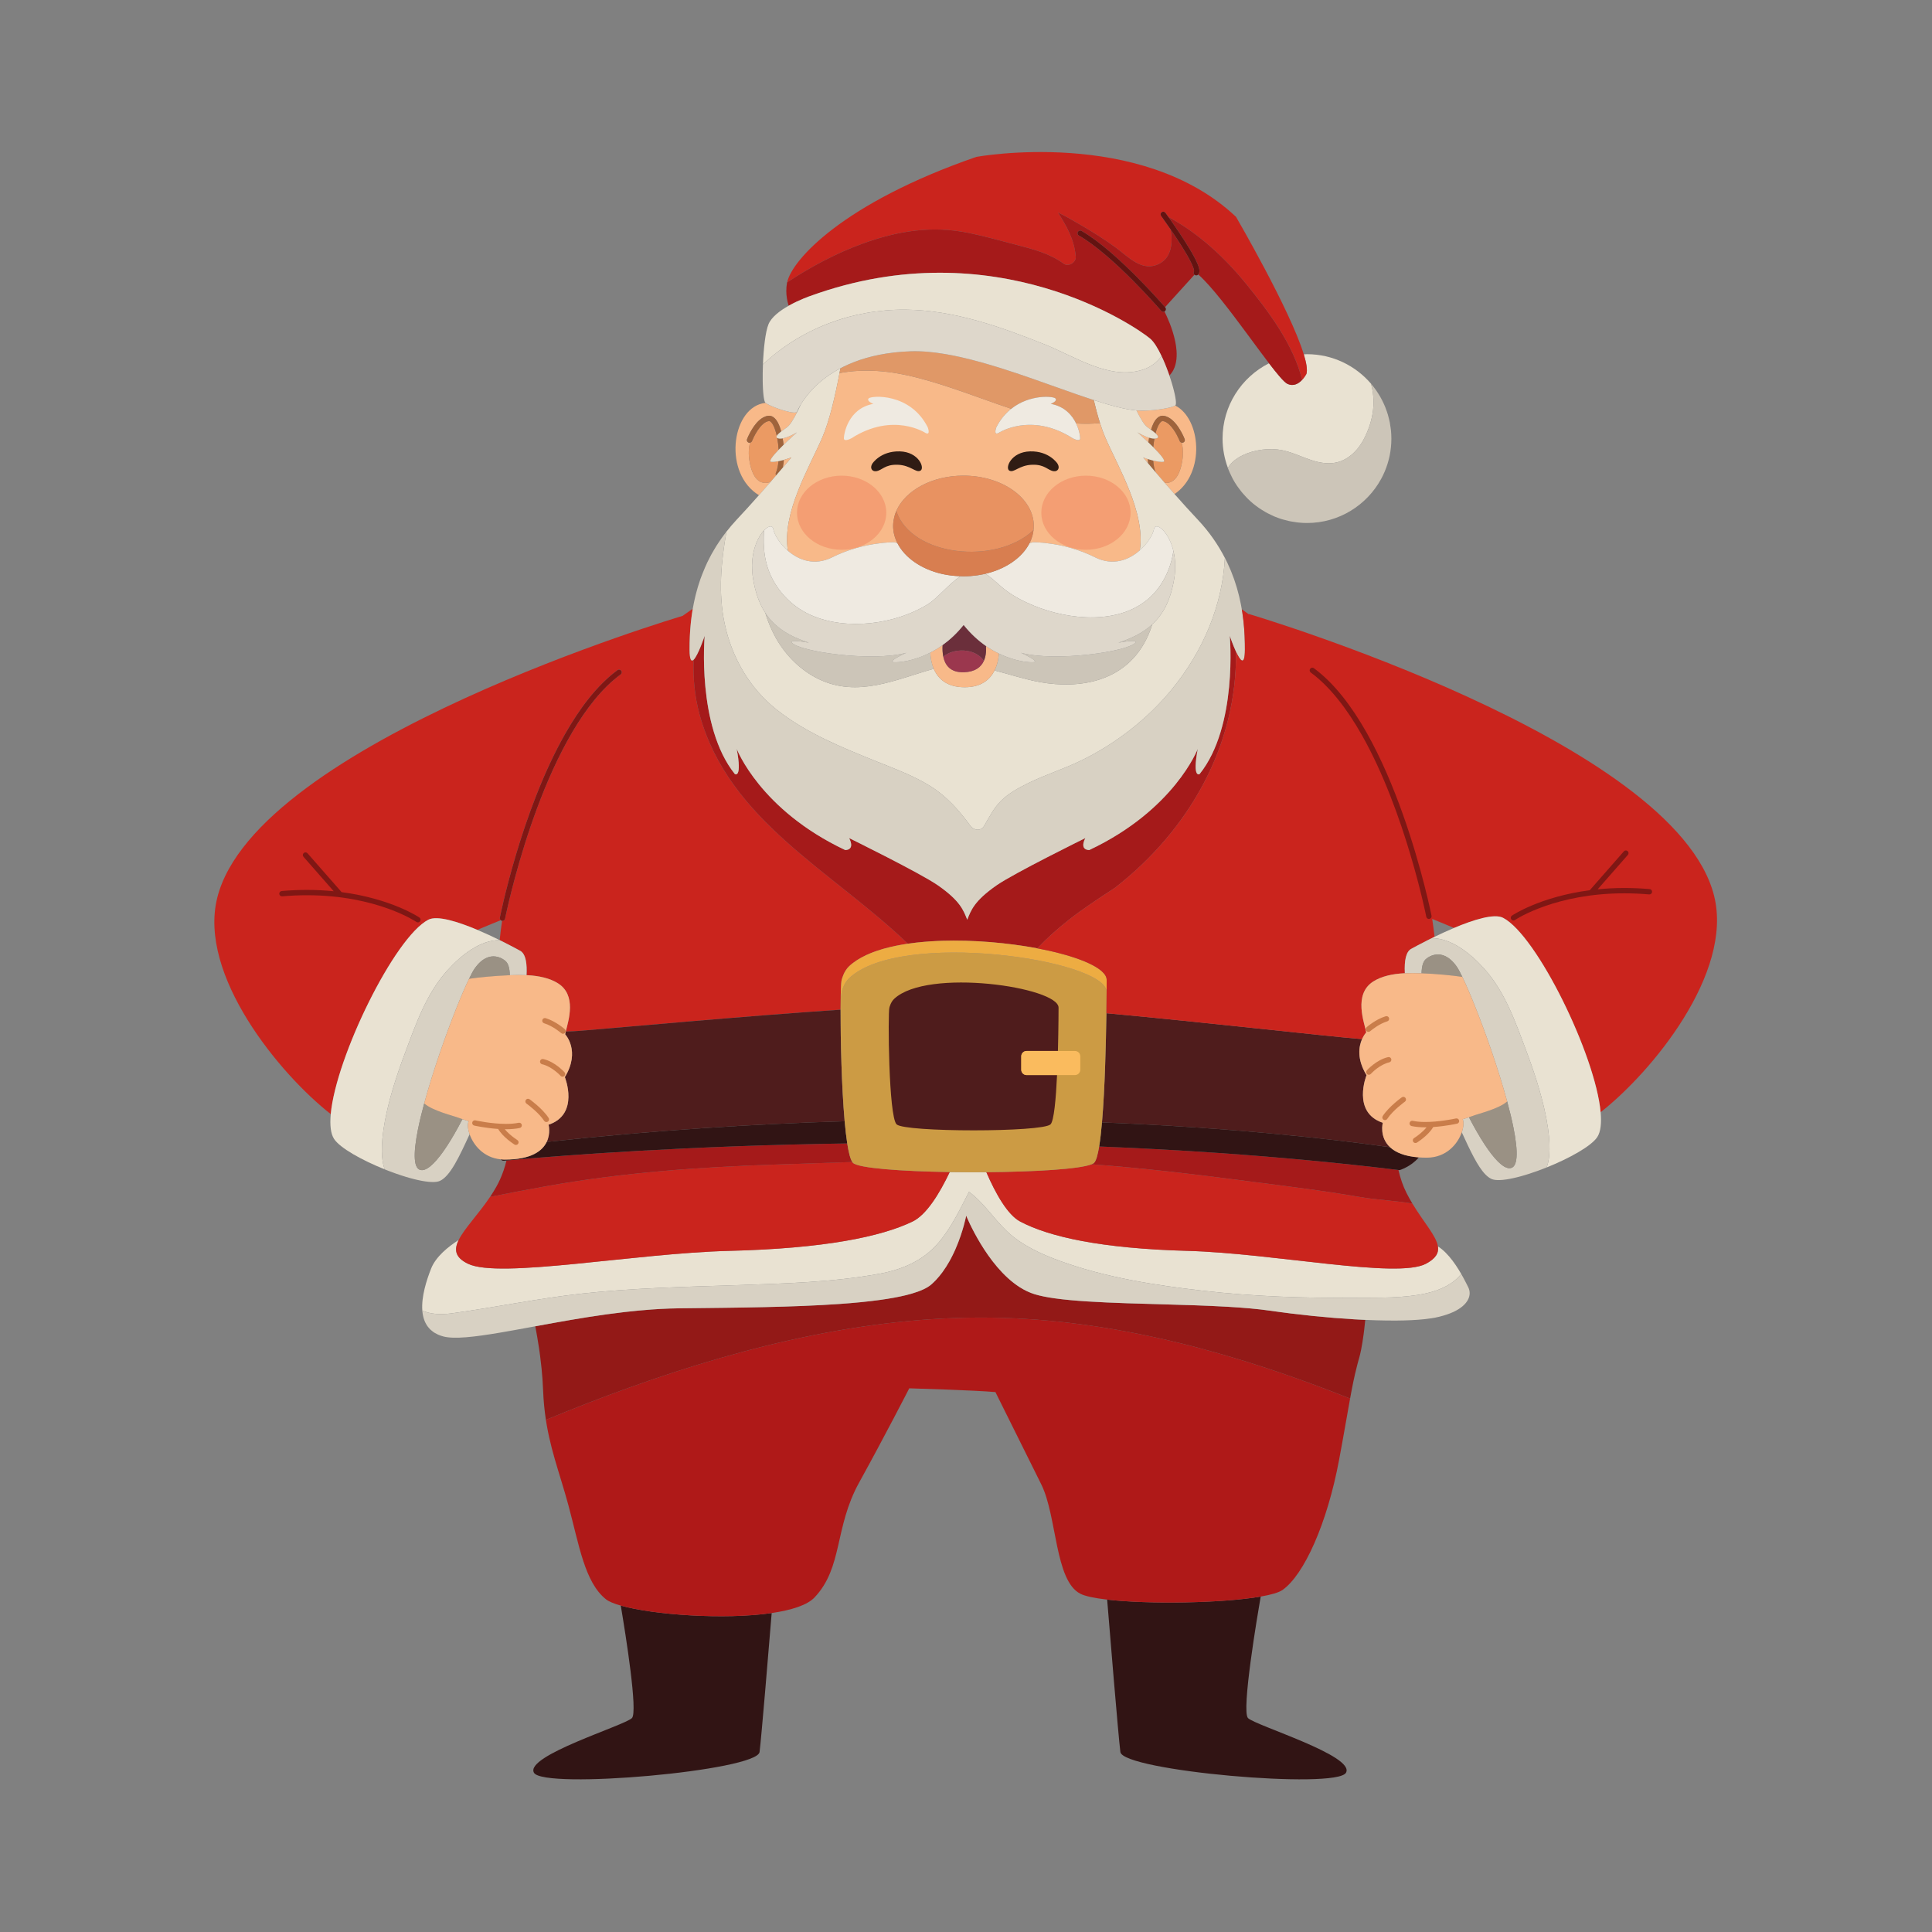 <?xml version="1.0" encoding="utf-8"?>
<!-- Generator: Adobe Illustrator 27.5.0, SVG Export Plug-In . SVG Version: 6.00 Build 0)  -->
<svg version="1.1" id="Capa_1" xmlns="http://www.w3.org/2000/svg" xmlns:xlink="http://www.w3.org/1999/xlink" x="0px" y="0px"
	 viewBox="0 0 2122 2122" style="enable-background:new 0 0 2122 2122;" xml:space="preserve">
<rect x="0" y="0" width="2122" height="2122" fill="#808080" stroke="none"/>
<path style="fill:#E9E2D2;" d="M1434.893,410.674c0,0-2.227,4.416-6.079,7.928c-0.085,0.078-0.174,0.152-0.261,0.228
	c-0.401,0.354-0.814,0.692-1.246,1.018c-0.156,0.118-0.316,0.229-0.475,0.342c-0.385,0.272-0.78,0.526-1.188,0.766
	c-0.208,0.123-0.417,0.239-0.631,0.352c-0.385,0.204-0.781,0.383-1.185,0.551c-0.247,0.103-0.494,0.205-0.748,0.293
	c-0.397,0.138-0.806,0.242-1.219,0.339c-0.275,0.065-0.547,0.136-0.828,0.182c-0.429,0.068-0.87,0.088-1.313,0.107
	c-0.284,0.013-0.561,0.042-0.851,0.033c-0.494-0.017-1.005-0.1-1.517-0.186c-0.256-0.043-0.503-0.053-0.764-0.114
	c-0.779-0.183-1.575-0.44-2.392-0.803c-1.94-0.863-5.015-3.865-8.935-8.406c-3.28-3.8-7.159-8.696-11.449-14.301
	c-30.239,15.271-51.022,46.537-51.022,82.728c0,11.306,2.124,22.09,5.83,32.108c2.398-4.029,5.975-7.668,10.947-10.8
	c12.421-7.826,28.927-10.849,43.441-9.354c20.929,2.156,38.846,17.059,60.565,14.946c15.676-1.525,27.716-13.271,34.625-26.774
	c11.234-21.959,12.651-42.118,7.647-60.421c-17.004-19.818-42.181-32.419-70.342-32.419c-1.182,0-2.329,0.133-3.501,0.177
	C1434.936,398.792,1436.185,406.371,1434.893,410.674z"/>
<path style="fill:#CCC5B8;" d="M1498.197,481.861c-6.909,13.503-18.949,25.249-34.625,26.774
	c-21.719,2.113-39.636-12.79-60.565-14.946c-14.514-1.495-31.02,1.528-43.441,9.354c-4.972,3.132-8.549,6.771-10.947,10.8
	c-0.022,0.036-0.051,0.069-0.072,0.105c0.283,0.767,0.632,1.501,0.936,2.258c0.375,0.937,0.753,1.872,1.159,2.793
	c0.792,1.802,1.653,3.563,2.554,5.302c0.35,0.675,0.665,1.37,1.031,2.035c1.272,2.312,2.642,4.561,4.1,6.748
	c0.45,0.677,0.946,1.319,1.414,1.983c1.096,1.554,2.224,3.079,3.411,4.56c0.618,0.771,1.252,1.525,1.894,2.275
	c1.179,1.381,2.402,2.718,3.659,4.027c0.629,0.653,1.243,1.319,1.888,1.954c1.873,1.839,3.805,3.62,5.828,5.296
	c0.196,0.162,0.406,0.308,0.603,0.469c1.907,1.554,3.884,3.022,5.915,4.423c0.726,0.501,1.476,0.969,2.218,1.45
	c1.573,1.02,3.173,1.996,4.81,2.922c0.806,0.456,1.615,0.911,2.437,1.344c1.834,0.966,3.709,1.86,5.614,2.704
	c0.602,0.267,1.186,0.565,1.796,0.819c2.508,1.048,5.072,1.986,7.687,2.814c0.639,0.202,1.298,0.358,1.944,0.547
	c2.029,0.594,4.08,1.128,6.164,1.585c0.902,0.197,1.811,0.371,2.722,0.541c1.968,0.37,3.958,0.669,5.969,0.911
	c0.86,0.104,1.715,0.227,2.583,0.306c2.842,0.263,5.709,0.436,8.619,0.436c35.202,0,65.823-19.619,81.522-48.52
	c1.427-2.627,2.731-5.331,3.904-8.105c2.346-5.546,4.168-11.367,5.403-17.403c1.235-6.036,1.883-12.284,1.883-18.685
	c0-3.05-0.168-6.059-0.455-9.033c-0.101-1.032-0.287-2.036-0.422-3.057c-0.251-1.915-0.504-3.827-0.871-5.703
	c-0.239-1.227-0.554-2.425-0.842-3.634c-0.384-1.617-0.77-3.23-1.238-4.813c-0.382-1.296-0.822-2.567-1.259-3.839
	c-0.493-1.434-0.999-2.859-1.559-4.26c-0.529-1.319-1.094-2.617-1.68-3.905c-0.583-1.285-1.192-2.552-1.832-3.804
	c-0.672-1.315-1.365-2.617-2.096-3.895c-0.662-1.153-1.359-2.278-2.066-3.4c-0.814-1.29-1.633-2.576-2.508-3.822
	c-0.724-1.03-1.493-2.02-2.257-3.018c-0.953-1.248-1.899-2.504-2.914-3.7c-0.136-0.162-0.255-0.339-0.393-0.5
	c0.008,0.029,0.012,0.06,0.02,0.089C1510.848,439.743,1509.431,459.902,1498.197,481.861z"/>
<path style="fill:#CA241D;" d="M1064.082,255.854c17.733,3.637,35.159,8.617,52.671,13.158c18.211,4.723,36.098,9.366,51.543,20.593
	c5.256,3.82,13.73-1.267,13.236-7.595c-1.477-18.879-10.022-33.602-19.424-48.489c7.638,3.47,14.954,7.881,22.055,11.95
	c14.368,8.234,28.768,17.121,42.08,26.985c13.523,10.02,28.539,26.766,47.041,17.225c13.102-6.757,15.18-22.136,12.423-37.75
	c-3.79-5.512-7.035-10.07-8.85-12.592c-1.001-1.391-1.566-2.162-1.567-2.165h0c-0.957-1.307-0.673-3.141,0.633-4.097
	c1.307-0.956,3.141-0.673,4.097,0.634c0.007,0.008,1.283,1.758,3.293,4.576c33.386,18.192,61.607,44.288,85.722,73.932
	c24.238,29.796,51.679,66.274,61.14,105.046c-0.427,0.453-0.883,0.901-1.361,1.337c3.853-3.512,6.079-7.928,6.079-7.928
	c1.292-4.303,0.042-11.882-2.892-21.477c-14.939-48.855-74.414-150.995-74.414-150.995
	c-104.782-98.999-285.231-65.884-285.231-65.884C926.099,222.901,869.811,285.409,864.55,310.123
	c26.239-17.224,53.907-32.066,83.607-42.791C986.481,253.491,1023.781,247.588,1064.082,255.854z"/>
<path style="fill:#A51A1A;" d="M1263.407,372.04c4.659,3.993,9.641,12.703,14.104,22.772c0.118,0.266,0.234,0.533,0.351,0.801
	c0.504,1.151,1,2.314,1.488,3.493c0.066,0.16,0.133,0.316,0.199,0.476c0.546,1.327,1.079,2.667,1.601,4.014
	c0.1,0.259,0.198,0.517,0.296,0.776c0.441,1.15,0.873,2.301,1.294,3.453c0.091,0.251,0.185,0.501,0.275,0.752
	c0.469,1.296,0.925,2.59,1.366,3.877c1.754-1.823,3.215-3.818,4.341-5.987c0.929-1.789,1.66-3.679,2.217-5.647
	c1.114-3.935,1.531-8.18,1.446-12.534c-0.021-1.089-0.074-2.184-0.155-3.283c-0.243-3.298-0.741-6.628-1.412-9.909
	c-2.922-14.279-9.119-27.587-11.837-32.994c-1.18,0.611-2.647,0.412-3.551-0.64c-0.002-0.003-0.809-0.941-2.317-2.651
	c-1.509-1.71-3.71-4.181-6.472-7.216c-5.524-6.07-13.293-14.397-22.255-23.404c-17.899-18.008-40.667-38.761-59.443-49.507
	c-1.405-0.806-1.891-2.597-1.086-4.002c0.805-1.405,2.597-1.891,4.002-1.086c19.725,11.33,42.583,32.282,60.685,50.459
	c16.746,16.833,29.306,31.243,31.093,33.306l32.273-35.619c-1.098-0.995-1.223-2.61-0.41-3.802l-0.006-0.002l0.021-0.287
	c0.019-0.663-0.308-2.226-1.04-4.154c-0.722-1.943-1.807-4.307-3.147-6.914c-2.683-5.221-6.388-11.427-10.321-17.62
	c-3.79-5.968-7.78-11.911-11.302-17.032c2.757,15.613,0.679,30.992-12.423,37.75c-18.501,9.541-33.518-7.205-47.041-17.225
	c-13.311-9.864-27.711-18.751-42.08-26.985c-7.101-4.069-14.417-8.479-22.055-11.95c9.402,14.888,17.947,29.611,19.424,48.489
	c0.494,6.328-7.98,11.415-13.236,7.595c-15.445-11.227-33.333-15.87-51.543-20.593c-17.512-4.542-34.938-9.521-52.671-13.158
	c-40.3-8.265-77.6-2.362-115.925,11.478c-29.7,10.726-57.368,25.568-83.607,42.791v0l-0.196,0.862
	c-0.258,1.507-0.442,2.995-0.558,4.458c-0.116,1.464-0.166,2.904-0.156,4.318c0.018,2.827,0.271,5.548,0.692,8.134
	c0.459,2.819,1.125,5.461,1.893,7.926c11.803-6.65,23.656-10.693,23.656-10.693C1093.271,251.31,1248.92,359.622,1263.407,372.04z"
	/>
<path style="fill:#A51A1A;" d="M1414.196,421.712c0.818,0.363,1.613,0.62,2.392,0.803c0.261,0.061,0.508,0.071,0.764,0.114
	c0.512,0.085,1.023,0.169,1.517,0.186c0.29,0.009,0.567-0.021,0.851-0.033c0.442-0.019,0.885-0.039,1.313-0.107
	c0.281-0.045,0.553-0.117,0.828-0.182c0.412-0.097,0.824-0.201,1.219-0.339c0.254-0.088,0.501-0.19,0.748-0.293
	c0.403-0.169,0.802-0.347,1.185-0.551c0.214-0.113,0.422-0.229,0.631-0.352c0.407-0.24,0.804-0.495,1.188-0.766
	c0.159-0.113,0.319-0.224,0.475-0.342c0.431-0.326,0.847-0.666,1.246-1.018c0.087-0.077,0.176-0.151,0.261-0.228
	c0.477-0.436,0.934-0.884,1.361-1.337c-9.461-38.772-36.902-75.251-61.14-105.046c-24.115-29.645-52.336-55.74-85.722-73.932
	c2.811,3.942,7.101,10.043,11.743,16.97c7.97,11.916,16.799,25.91,20.535,35.205c1.059,2.698,1.765,4.969,1.791,7.189
	c-0.005,1.216-0.249,2.611-1.28,3.821c14.453,12.743,35.228,40.315,54.146,65.895c2.488,3.364,4.944,6.693,7.35,9.949
	c2.404,3.256,4.758,6.438,7.042,9.509c3.217,4.324,6.285,8.408,9.173,12.181c4.29,5.604,8.169,10.5,11.449,14.301
	C1409.181,417.848,1412.256,420.85,1414.196,421.712z"/>
<path style="fill:#CA241D;" d="M470.427,1010.189c9.737-5.056,32.487,2.107,53.87,11.12c7.877-3.367,16.659-6.932,25.689-10.61
	c-0.77-0.667-1.203-1.686-0.99-2.757c0.048-0.146,23.024-116.106,71.614-201.719c16.22-28.543,35.291-53.761,57.586-70.194
	c1.304-0.96,3.139-0.681,4.099,0.623c0.96,1.304,0.681,3.139-0.623,4.099c-39.948,29.331-70.662,90.196-91.614,146.55
	c-21.001,56.35-32.45,108.147-34.837,119.488c-0.318,1.513-0.474,2.294-0.474,2.296h0.001c-0.306,1.536-1.762,2.523-3.294,2.305
	c-1.007,6.934-1.875,14.006-2.647,21.171c0.008,0.004,0.016,0.008,0.024,0.012c1.493,0.735,2.923,1.448,4.305,2.143
	c0.18,0.091,0.357,0.179,0.535,0.269c4.3,2.168,7.993,4.095,10.845,5.611c0.06,0.032,0.118,0.062,0.177,0.094
	c1.889,1.005,3.388,1.815,4.424,2.382c0.058,0.032,0.093,0.051,0.149,0.081c0.452,0.248,0.805,0.442,1.053,0.579
	c0.048,0.026,0.065,0.036,0.105,0.058c0.219,0.121,0.368,0.204,0.368,0.204c3.514,1.593,5.704,5.53,6.808,11.193
	c0.85,4.359,1.043,9.76,0.715,15.883c0.409,0.017,0.851,0.024,1.249,0.045c12.286,0.674,24.218,3.167,33.308,8.913
	c20.598,12.995,11.612,40.475,8.524,53.005c5.403-0.156,11.172-0.47,17.362-0.975c43.78-3.569,177.495-15.933,284.512-23.082
	c0.016-5.599,0.072-10.618,0.159-15.016l-0.003,0.001c0.007-0.329,0.015-0.624,0.021-0.945c0.014-0.704,0.029-1.402,0.046-2.068
	c0.031-1.256,0.064-2.462,0.102-3.578c0.015-0.439,0.03-0.823,0.046-1.239c0.03-0.813,0.062-1.585,0.095-2.308
	c0.019-0.404,0.038-0.802,0.058-1.177c0.049-0.945,0.101-1.828,0.157-2.581c0.01-0.131,0.021-0.226,0.032-0.351
	c0.051-0.656,0.107-1.216,0.164-1.701c0.019-0.157,0.037-0.308,0.056-0.447c0.069-0.501,0.14-0.924,0.215-1.171
	c0.166-0.546,0.736-2.935,2.008-5.888c1.273-2.953,3.248-6.468,6.225-9.265c5.048-4.744,11.428-8.793,18.826-12.235
	c1.227-0.571,2.482-1.124,3.766-1.66c2.412-1.009,4.917-1.961,7.515-2.853c2.01-0.691,4.071-1.347,6.183-1.969
	c0.884-0.26,1.775-0.516,2.676-0.764c3.984-1.1,8.127-2.086,12.413-2.962c4.004-0.818,8.124-1.543,12.351-2.175
	c0.255-0.038,0.517-0.072,0.773-0.11c-82.813-79.616-196.706-135.093-228.72-251.484c-5.525-20.09-7.318-40.269-6.623-60.397
	c-2.491,2.347-4.386,0.341-4.429-11.096c-0.01-2.303,0.009-4.674,0.054-7.094c0.015-0.804,0.051-1.64,0.072-2.457
	c0.043-1.637,0.09-3.275,0.164-4.959c0.046-1.036,0.116-2.098,0.175-3.15c0.085-1.521,0.171-3.041,0.286-4.595
	c0.085-1.161,0.195-2.34,0.298-3.519c0.13-1.483,0.265-2.967,0.426-4.476c0.134-1.266,0.29-2.543,0.447-3.825
	c0.179-1.463,0.372-2.93,0.583-4.413c0.191-1.343,0.398-2.69,0.617-4.048c0.126-0.781,0.229-1.549,0.364-2.334
	c-3.471,2.334-7.219,4.936-11.204,7.814v0c0,0-468.267,138.47-511.041,309.563c-21.239,84.952,68.571,193.719,124.66,237.631
	C369.063,1160.804,433.352,1029.441,470.427,1010.189z"/>
<path style="fill:#311414;" d="M681.836,1763.498c5.523,32.836,18.896,116.89,12.247,123.541
	c-8.279,8.278-117.971,41.393-107.623,60.02c10.348,18.627,245.172-2.069,247.801-22.766c2.019-15.894,9.806-109.847,13.313-152.62
	C795.241,1779.326,717.302,1773.557,681.836,1763.498z"/>
<path style="fill:#311414;" d="M1216.036,1756.919c2.39,29.325,12.215,149.232,14.52,167.374
	c2.629,20.697,237.453,41.394,247.802,22.766c10.348-18.627-99.345-51.742-107.623-60.02c-7.509-7.509,10.521-113.769,13.94-133.463
	C1342.808,1760.885,1261.752,1762.182,1216.036,1756.919z"/>
<path style="fill:#AF1918;" d="M1101.564,1447.48c-139.832-4.223-278.761,29.421-409.606,76.265
	c-31.091,11.13-61.854,23.125-92.377,35.708c-0.378-2.475-0.728-4.992-1.051-7.552c4.714,37.764,15.999,65.274,25.743,101.265
	c11.767,43.463,17.859,84.856,41.393,103.483c3.055,2.417,8.686,4.726,16.169,6.849c35.466,10.059,113.405,15.828,165.738,8.174
	c21.705-3.174,39.019-8.645,47.024-17.093c31.379-33.115,21.572-76.578,49.029-126.25c27.456-49.672,55.053-103.483,55.053-103.483
	s71.769,2.07,94.649,4.139c0,0,32.988,66.229,50.382,101.414c17.395,35.185,14.709,105.553,42.821,120.041
	c5.345,2.754,15.854,4.906,29.503,6.478c45.716,5.264,126.772,3.967,168.638-3.343c11.381-1.987,19.929-4.408,24.003-7.275
	c23.534-16.558,48.984-72.715,62.091-142.807c5.533-29.59,9.109-51.13,12.343-68.754c-0.082,0.445-0.161,0.864-0.244,1.315
	C1361.356,1487.786,1232.572,1451.436,1101.564,1447.48z"/>
<path style="fill:#931917;" d="M1487.549,1449.078c-29.217-1.719-61.524-4.995-92.723-9.504c-6.686-0.966-13.982-1.786-21.752-2.488
	c-7.771-0.702-16.016-1.289-24.601-1.789c-5.722-0.334-11.598-0.629-17.583-0.896c-5.986-0.266-12.083-0.504-18.251-0.722
	c-24.671-0.872-50.479-1.426-74.868-2.248c-30.485-1.027-58.749-2.471-79.793-5.47c-8.418-1.2-15.681-2.649-21.469-4.421
	c-2.894-0.886-5.72-1.998-8.476-3.304c-2.755-1.307-5.441-2.809-8.052-4.473c-36.561-23.297-58.749-78.511-58.756-78.531
	c-0.003,0.013-3.248,17.163-11.675,36.454c-0.278,0.636-0.561,1.272-0.85,1.911c-1.261,2.79-2.621,5.613-4.104,8.427
	c-0.552,1.047-1.12,2.093-1.704,3.136c-2.337,4.169-4.932,8.278-7.805,12.182c-2.155,2.927-4.465,5.738-6.94,8.371
	c-1.65,1.755-3.373,3.431-5.171,5.009c-4.496,3.945-11.826,7.267-21.389,10.071c-1.913,0.56-3.916,1.1-6.002,1.62
	c-4.174,1.04-8.687,2-13.499,2.886c-4.812,0.887-9.925,1.7-15.3,2.447c-13.437,1.867-28.511,3.318-44.624,4.455
	c-6.445,0.455-13.057,0.86-19.796,1.221c-26.957,1.446-55.962,2.195-84.563,2.671c-7.151,0.119-14.276,0.221-21.338,0.313
	c-7.061,0.091-14.06,0.173-20.956,0.25c-10.345,0.116-20.461,0.223-30.218,0.344c-3.253,0.04-6.52,0.117-9.799,0.227
	c-6.559,0.221-13.167,0.578-19.797,1.05c-9.946,0.707-19.945,1.673-29.915,2.827c-6.645,0.769-13.279,1.622-19.874,2.538
	c-26.381,3.663-52.161,8.333-75.771,12.681c-0.751,0.139-1.481,0.273-2.229,0.411c0.235,1.204,0.471,2.434,0.706,3.689
	c0.462,2.459,0.924,5.013,1.382,7.651c0.686,3.957,1.358,8.102,1.999,12.395c0.427,2.863,0.839,5.791,1.23,8.775
	c0.586,4.475,1.124,9.072,1.594,13.753c0.784,7.802,1.378,15.836,1.684,23.92c0,0.007,0,0.013,0,0.019
	c0.116,3.038,0.278,5.999,0.476,8.898c0.133,1.947,0.301,3.834,0.469,5.724c0.075,0.847,0.135,1.719,0.218,2.556
	c0.24,2.462,0.511,4.877,0.806,7.253c0.021,0.177,0.04,0.359,0.062,0.535c0.323,2.561,0.673,5.077,1.051,7.552
	c30.522-12.583,61.286-24.578,92.377-35.708c130.845-46.844,269.774-80.488,409.606-76.265
	c131.008,3.956,259.791,40.306,381.303,88.574c0.083-0.45,0.162-0.87,0.244-1.315c0.31-1.694,0.62-3.379,0.926-5.004
	c0.226-1.203,0.451-2.352,0.676-3.521c0.161-0.832,0.322-1.692,0.482-2.508c0.254-1.291,0.508-2.535,0.762-3.789
	c0.132-0.649,0.262-1.319,0.394-1.958c0.123-0.595,0.248-1.162,0.373-1.75c0.472-2.247,0.954-4.445,1.443-6.601
	c0.854-3.76,1.743-7.412,2.691-11.002c0.341-1.289,0.691-2.575,1.048-3.854c0.281-1.007,0.555-2.016,0.849-3.021
	c0.736-2.522,1.47-5.627,2.187-9.206c0.955-4.772,1.876-10.389,2.716-16.594c0.21-1.551,0.414-3.14,0.614-4.76
	c0.451-3.667,0.867-7.515,1.249-11.471C1495.596,1449.523,1491.605,1449.317,1487.549,1449.078z"/>
<path style="fill:#E9E2D2;" d="M1566.131,1388.047c-31.66,16.747-167.093-11.594-262.07-14.17
	c-94.978-2.576-151.895-15.458-183.555-32.205c-13.815-7.308-26.86-30.447-37.178-54.209c-13.39,0.111-26.963,0.063-40.188-0.143
	c-11.317,23.812-25.641,47.029-40.81,54.352c-34.694,16.746-97.065,29.628-201.145,32.204
	c-104.08,2.577-252.49,30.917-287.184,14.17c-14.316-6.91-15.439-15.497-10.215-26.091c-11.442,7.286-25.057,18.198-30.261,31.354
	c-5.158,13.041-10.8,30.883-9.674,46.06c8.605,4.099,20.238,4.792,32.304,3.136c47.664-6.541,94.703-16.385,142.605-21.661
	c56.283-6.199,112.551-7.357,169.079-9.268c52.383-1.771,106.693-3.114,158.367-12.618c24.385-4.486,46.835-13.908,63.489-32.796
	c14.876-16.871,24.343-37.307,34.602-57.132c16.212,11.809,26.952,29.34,41.538,43.187c16.363,15.534,37.966,25.336,58.968,32.942
	c49.774,18.026,103.781,26.462,156.188,32.469c55.729,6.387,111.863,8.289,167.926,7.766c25.957-0.243,52.168,0.749,77.7-4.906
	c15.699-3.477,29.974-10.48,38.282-21.295c0.816,1.419,1.586,2.803,2.314,4.14c-6.29-11.567-16.002-26.865-27.891-34.382
	C1580.459,1376.155,1577.084,1382.253,1566.131,1388.047z"/>
<path style="fill:#D8D1C3;" d="M1566.616,1420.489c-25.532,5.656-51.743,4.664-77.7,4.906
	c-56.063,0.523-112.196-1.379-167.926-7.766c-52.407-6.006-106.414-14.443-156.188-32.469
	c-21.002-7.606-42.605-17.408-58.968-32.942c-14.585-13.847-25.325-31.378-41.538-43.187c-10.26,19.825-19.726,40.261-34.602,57.132
	c-16.654,18.888-39.103,28.31-63.489,32.796c-51.673,9.505-105.983,10.847-158.367,12.618
	c-56.529,1.911-112.796,3.068-169.079,9.268c-47.902,5.276-94.942,15.12-142.605,21.661c-12.066,1.656-23.699,0.963-32.304-3.136
	c-0.021-0.01-0.044-0.017-0.065-0.026c0.027,0.369,0.102,0.717,0.137,1.082c0.08,0.841,0.19,1.669,0.315,2.491
	c0.129,0.846,0.288,1.675,0.468,2.498c0.172,0.787,0.364,1.565,0.585,2.328c0.236,0.815,0.516,1.606,0.811,2.391
	c0.269,0.718,0.545,1.433,0.867,2.124c0.36,0.776,0.783,1.514,1.211,2.252c0.371,0.639,0.734,1.283,1.158,1.891
	c0.508,0.729,1.1,1.406,1.688,2.087c0.469,0.544,0.913,1.103,1.435,1.614c0.693,0.678,1.495,1.288,2.285,1.905
	c0.553,0.432,1.059,0.894,1.661,1.294c0.959,0.637,2.054,1.183,3.142,1.735c0.573,0.291,1.079,0.627,1.69,0.892
	c1.754,0.763,3.652,1.428,5.728,1.971c0.018,0.005,0.032,0.012,0.05,0.017c11.926,3.1,33.872,0.567,61.769-4.143
	c5.072-0.857,10.341-1.785,15.782-2.765c5.441-0.98,11.055-2.011,16.816-3.072c2.146-0.396,4.334-0.799,6.52-1.202
	c0.748-0.138,1.478-0.272,2.229-0.411c23.61-4.347,49.39-9.017,75.771-12.681c6.596-0.915,13.229-1.769,19.874-2.538
	c9.97-1.154,19.969-2.12,29.915-2.827c6.63-0.472,13.238-0.829,19.797-1.05c3.279-0.111,6.547-0.188,9.799-0.227
	c9.758-0.121,19.873-0.228,30.218-0.344c6.896-0.077,13.894-0.159,20.956-0.25c7.062-0.091,14.187-0.194,21.338-0.313
	c28.601-0.476,57.606-1.225,84.563-2.671c6.739-0.361,13.351-0.766,19.796-1.221c16.112-1.137,31.187-2.588,44.624-4.455
	c5.375-0.747,10.487-1.56,15.3-2.447c4.812-0.886,9.325-1.846,13.499-2.886c2.086-0.52,4.089-1.06,6.002-1.62
	c9.564-2.803,16.893-6.125,21.389-10.071c1.798-1.578,3.521-3.254,5.171-5.009c2.475-2.633,4.786-5.443,6.94-8.371
	c2.873-3.903,5.468-8.012,7.805-12.182c0.584-1.043,1.152-2.089,1.704-3.136c1.483-2.814,2.843-5.637,4.104-8.427
	c0.289-0.639,0.572-1.276,0.85-1.911c8.426-19.291,11.672-36.441,11.675-36.454v-0.001c0,0,22.189,55.231,58.756,78.532
	c2.611,1.664,5.297,3.166,8.052,4.473c2.756,1.307,5.582,2.419,8.476,3.304c5.788,1.772,13.051,3.22,21.469,4.421
	c21.044,3,49.308,4.444,79.793,5.47c24.388,0.822,50.197,1.376,74.868,2.248c6.168,0.218,12.266,0.456,18.251,0.722
	c5.985,0.267,11.861,0.562,17.583,0.896c8.586,0.5,16.83,1.087,24.601,1.789c7.77,0.703,15.066,1.522,21.752,2.488
	c31.199,4.509,63.506,7.784,92.723,9.504c4.056,0.239,8.046,0.445,11.971,0.623l0,0c4.155,0.188,8.236,0.344,12.22,0.462
	c7.744,0.229,15.14,0.324,22.087,0.277c11.586-0.079,21.823-0.579,30.464-1.483c2.855-0.299,5.504-0.648,7.972-1.042
	c1.26-0.201,2.59-0.386,3.741-0.612c3.396-0.667,6.485-1.453,9.392-2.3c1.134-0.33,2.237-0.67,3.297-1.024
	c2.533-0.847,4.883-1.751,7.015-2.719c0.209-0.095,0.448-0.181,0.654-0.277c8.131-3.804,13.28-8.423,15.855-13.179
	c2.575-4.755,2.575-9.646,0.407-13.994c-0.423-0.847-0.902-1.808-1.428-2.851c-0.033-0.064-0.066-0.13-0.099-0.196
	c-0.495-0.98-1.036-2.042-1.616-3.16c-0.073-0.142-0.146-0.281-0.222-0.425c-0.582-1.118-1.206-2.293-1.866-3.512
	c-0.061-0.113-0.119-0.221-0.18-0.334c-0.728-1.337-1.498-2.72-2.314-4.14C1596.591,1410.009,1582.316,1417.012,1566.616,1420.489z"
	/>
<path style="fill:#CA241D;" d="M514,1388.047c34.694,16.746,183.104-11.594,287.184-14.17
	c104.08-2.576,166.451-15.458,201.145-32.204c15.17-7.323,29.493-30.54,40.81-54.352c-53.087-0.828-100.41-4.208-106.347-10.145
	c-0.216-0.215-0.419-0.588-0.629-0.883c-28.417,0.881-56.833,1.873-85.253,2.809c-82.979,2.734-165.272,8.696-247.125,23.064
	c-21.88,3.842-43.695,8.058-65.489,12.385c0,0,0,0,0-0.001c-12.829,19.092-28.243,34.695-34.512,47.406
	C498.562,1372.55,499.684,1381.137,514,1388.047z"/>
<path style="fill:#CA241D;" d="M1492.582,1314.558c-40.832-7.136-81.875-11.955-122.961-17.333
	c-57.027-7.464-113.66-14.197-170.662-18.456c-13.106,5.36-62.859,8.259-115.632,8.695c10.318,23.762,23.363,46.901,37.178,54.209
	c31.66,16.746,88.577,29.628,183.555,32.205c94.978,2.576,230.41,30.917,262.07,14.17c10.953-5.794,14.328-11.892,13.192-19.095
	c-1.836-11.643-15.469-26.179-28.012-47.005c0.004,0.006,0.007,0.013,0.011,0.019
	C1531.932,1318.591,1511.825,1317.921,1492.582,1314.558z"/>
<path style="fill:#A51A1A;" d="M603.786,1302.167c81.853-14.368,164.146-20.33,247.125-23.064
	c28.42-0.936,56.836-1.929,85.253-2.809c-2.185-3.072-4.044-10.314-5.609-20.39c-9.776,0.141-19.454,0.3-28.961,0.488
	c-11.51,0.227-22.817,0.487-33.909,0.775c-165.291,4.291-282.678,14.834-311.38,17.423c-0.43,1.771-0.886,3.547-1.402,5.334
	c-1.14,3.938-2.5,7.905-4.119,11.852c-1.079,2.632-2.271,5.255-3.59,7.857c-0.659,1.301-1.35,2.596-2.072,3.884
	c-2.133,3.802-4.434,7.477-6.824,11.033c0,0.001,0,0.001,0,0.001C560.091,1310.224,581.906,1306.008,603.786,1302.167z"/>
<path style="fill:#A51A1A;" d="M1535.987,1285.063c-66.357-8.073-132.473-14.171-197.242-18.672
	c-21.728-1.51-43.304-2.84-64.688-4.006c-21.383-1.166-42.573-2.167-63.529-3.017c-1.099-0.044-2.186-0.082-3.283-0.126
	c-1.54,9.318-3.366,15.767-5.533,17.934c-0.554,0.554-1.506,1.083-2.751,1.593c57.002,4.259,113.636,10.992,170.662,18.456
	c41.086,5.378,82.129,10.197,122.961,17.333c19.243,3.363,39.349,4.034,58.739,7.409c-0.004-0.006-0.007-0.014-0.011-0.019
	c-0.943-1.564-1.874-3.176-2.799-4.811c-0.226-0.399-0.448-0.8-0.672-1.203c-0.903-1.626-1.797-3.277-2.669-4.977
	c-0.026-0.05-0.054-0.097-0.079-0.148C1540.899,1302.62,1537.986,1293.854,1535.987,1285.063z"/>
<path style="fill:#4F1C1C;" d="M923.272,1108.976c-107.017,7.149-240.732,19.513-284.512,23.082
	c-6.19,0.505-11.959,0.819-17.362,0.975c-0.269,1.097-0.51,2.121-0.666,2.968c0,0,17.269,18.149-0.323,47.058
	c0,0,16.449,40.814-17.886,52.249c0,0,2.507,9.431-2.067,18.936c116.791-12.738,226.513-19.716,327.258-22.748
	C924.376,1194.008,923.171,1142.281,923.272,1108.976z"/>
<path style="fill:#4F1C1C;" d="M1210.354,1232.785c146.252,5.875,255.661,18.647,316.372,27.259
	c-12.057-11.29-7.931-26.842-7.931-26.842c-34.334-11.435-17.886-52.249-17.886-52.249c-10.937-17.974-8.397-31.779-4.912-39.658
	c-0.137-0.011-0.259-0.015-0.395-0.026c-42.371-3.455-172.494-18.495-280.404-28.384
	C1214.719,1146.541,1213.491,1196.61,1210.354,1232.785z"/>
<path style="fill:#A51A1A;" d="M1317.612,850.134c0,0-8.279,5.519-2.07-27.596c0,0-25.526,66.92-119.112,111.073
	c0,0-11.277,0.689-4.379-13.108c0,0-78.041,38.386-97.274,51.742c-24.836,17.247-28.286,27.595-32.425,37.944
	c-4.139-10.349-7.589-20.697-32.425-37.944c-19.232-13.356-97.274-51.742-97.274-51.742c6.899,13.798-4.379,13.108-4.379,13.108
	c-93.586-44.153-119.112-111.073-119.112-111.073c6.21,33.115-2.069,27.596-2.069,27.596
	c-42.083-52.432-33.115-151.776-33.115-151.776s-7.25,21.642-12.166,26.274c-0.695,20.127,1.098,40.306,6.623,60.397
	c32.014,116.391,145.906,171.868,228.72,251.484c2.871-0.42,5.781-0.804,8.737-1.142c0.4-0.045,0.798-0.092,1.199-0.136
	c5.284-0.584,10.69-1.042,16.189-1.379c2.07-0.127,4.149-0.24,6.243-0.333c1.959-0.088,3.928-0.161,5.905-0.22
	c3.936-0.117,7.905-0.178,11.894-0.186c0.017,0,0.034,0,0.051,0c18.027-0.032,36.46,1.028,54.203,2.942
	c3.943,0.425,7.851,0.893,11.714,1.4c3.863,0.507,7.68,1.053,11.438,1.636c2.157,0.335,4.289,0.686,6.405,1.044
	c2.774,0.47,5.505,0.962,8.2,1.471c10.547-11.115,22.074-21.404,34.176-30.966c16.299-12.877,33.733-24.108,51.045-35.504
	c81.954-63.634,134.473-157.303,132.949-259.477c-3.585-7.771-6.779-17.305-6.779-17.305S1359.696,797.703,1317.612,850.134z"/>
<path style="fill:#F8B989;" d="M1249.313,474.834c0,0,5.675,5.028,12.026,11.111c0.221-1.756,0.475-3.49,0.781-5.182
	C1255.882,478.839,1249.313,474.834,1249.313,474.834z"/>
<path style="fill:#F8B989;" d="M1255.522,502.43c0,0,2.046,2.465,5.541,6.612c-0.184-1.587-0.337-3.194-0.425-4.862
	C1257.624,503.229,1255.522,502.43,1255.522,502.43z"/>
<path style="fill:#F8B989;" d="M1270.594,450.046c-1.189,0.141-2.39,0.274-3.606,0.39c-6.466,0.615-13.178,0.837-18.736,0.376
	c-0.001,0.001-0.002,0.002-0.003,0.003c4.473,9.1,8.684,16.151,12.102,18.5c1.394,0.958,2.674,1.86,3.839,2.709
	c0.816-2.677,1.761-5.132,2.833-7.266c1.451-2.823,3.119-5.169,5.42-6.709c1.309-0.871,2.889-1.434,4.554-1.429l1.048,0.071
	c3.906,0.539,7.228,2.611,10.025,5.159c2.803,2.564,5.144,5.673,7.072,8.684c3.841,6.02,6.014,11.685,6.06,11.793l0,0
	c0.581,1.511-0.173,3.208-1.684,3.79c-0.519,0.199-1.047,0.193-1.556,0.101c1.419,5.757,1.866,12.515,0.503,20.466
	c-3.498,20.41-12.056,24.468-19.264,23.579c3.411,3.936,7.048,8.099,10.817,12.37c34.225-22.991,28.998-82.957,0.798-97.221
	c-2.064,1.314-7.632,2.746-14.484,3.839C1274.5,449.546,1272.568,449.811,1270.594,450.046z"/>
<path style="fill:#EB9A63;" d="M1298.468,506.685c1.363-7.951,0.916-14.709-0.503-20.466c-0.976-0.175-1.852-0.792-2.234-1.785
	l-0.195-0.484c-0.136-0.331-0.342-0.819-0.614-1.429c-0.543-1.22-1.349-2.927-2.377-4.834c-2.049-3.815-5.04-8.43-8.426-11.506
	c-2.258-2.067-4.614-3.385-6.858-3.678l-0.262-0.018c-0.387,0.005-0.771,0.102-1.328,0.461c-0.547,0.357-1.213,0.997-1.891,1.93
	c-1.369,1.86-2.739,4.839-3.857,8.447c-0.263,0.839-0.467,1.811-0.703,2.713c3.66,3.336,3.875,5.251-0.59,5.698
	c-0.214,0.021-0.448,0.012-0.672,0.018c-0.553,3.041-0.986,6.206-1.251,9.448c7.847,7.883,14.622,15.72,10.892,16.059
	c-3.025,0.275-7.141-0.44-11.004-1.395c0.409,5.108,1.316,9.639,2.67,12.842c2.989,3.503,6.317,7.378,9.94,11.559
	C1286.412,531.153,1294.969,527.095,1298.468,506.685z"/>
<path style="fill:#9F633B;" d="M1273.78,464.875c0.678-0.933,1.344-1.573,1.891-1.93c0.556-0.359,0.941-0.456,1.328-0.461
	l0.262,0.018c2.244,0.293,4.6,1.612,6.858,3.678c3.386,3.076,6.377,7.691,8.426,11.506c1.028,1.907,1.834,3.614,2.377,4.834
	c0.271,0.61,0.477,1.098,0.614,1.429l0.195,0.484c0.382,0.992,1.258,1.609,2.234,1.785c0.509,0.092,1.037,0.099,1.556-0.101
	c1.511-0.582,2.265-2.279,1.684-3.79l0,0c-0.045-0.108-2.219-5.773-6.06-11.793c-1.928-3.011-4.269-6.12-7.072-8.684
	c-2.798-2.548-6.12-4.62-10.025-5.159l-1.048-0.071c-1.666-0.005-3.245,0.558-4.554,1.429c-2.301,1.541-3.969,3.886-5.42,6.709
	c-1.073,2.133-2.017,4.589-2.833,7.266c2.091,1.522,3.747,2.844,5.029,4.012c0.236-0.902,0.441-1.874,0.703-2.713
	C1271.041,469.714,1272.411,466.736,1273.78,464.875z"/>
<path style="fill:#9F633B;" d="M1260.639,504.181c0.088,1.668,0.241,3.275,0.425,4.862c2.194,2.602,5.005,5.919,8.2,9.663
	c-1.354-3.203-2.261-7.734-2.67-12.842C1264.452,505.333,1262.39,504.734,1260.639,504.181z"/>
<path style="fill:#9F633B;" d="M1262.12,480.763c-0.306,1.692-0.56,3.426-0.781,5.182c1.778,1.703,3.591,3.47,5.367,5.254
	c0.265-3.242,0.698-6.407,1.251-9.448C1266.213,481.797,1264.191,481.402,1262.12,480.763z"/>
<path style="fill:#F8B989;" d="M823.238,506.685c-1.363-7.951-0.916-14.709,0.503-20.465c-0.51,0.091-1.038,0.098-1.557-0.101
	c-1.512-0.582-2.266-2.279-1.684-3.79c0.032-0.079,1.268-3.289,3.498-7.426c2.242-4.137,5.437-9.204,9.633-13.052
	c2.798-2.548,6.12-4.62,10.025-5.159l1.048-0.071c1.665-0.005,3.245,0.558,4.554,1.429c1.319,0.872,2.42,2.03,3.401,3.37
	c1.95,2.686,3.464,6.157,4.718,10.159c0.231,0.742,0.402,1.583,0.612,2.36c1.749-1.37,3.852-2.895,6.364-4.623
	c3.194-2.196,7.083-8.506,11.229-16.748c-0.061-0.053-0.132-0.11-0.194-0.164c-0.182,0.217-0.455,0.383-0.811,0.505
	c-0.714,0.243-1.756,0.304-3.037,0.218c-2.562-0.173-6.079-0.935-9.839-2.007c-1.879-0.535-3.82-1.148-5.732-1.802
	c-1.911-0.655-3.795-1.351-5.56-2.054c-4.38-1.744-8.027-3.528-9.597-4.818c-1.186,0.186-2.369,0.363-3.605,0.654
	c-34.155,8.037-42.485,77.253-3.632,100.785c4.458-5.04,8.737-9.939,12.703-14.521C838.597,532.128,827.377,530.834,823.238,506.685
	z"/>
<path style="fill:#F8B989;" d="M875.393,474.834c0,0-8.837,5.389-15.744,6.66c0.403,2.323,0.726,4.687,0.971,7.109
	C867.99,481.391,875.393,474.834,875.393,474.834z"/>
<path style="fill:#EB9A63;" d="M846.033,462.945c-0.557-0.359-0.941-0.456-1.327-0.461l-0.261,0.018
	c-2.106,0.277-4.302,1.447-6.435,3.302c-2.126,1.842-4.131,4.319-5.838,6.866c-3.428,5.098-5.673,10.45-6.115,11.556l-0.082,0.208
	h0.001c-0.382,0.993-1.258,1.609-2.234,1.785c-1.419,5.757-1.866,12.514-0.503,20.465c4.139,24.149,15.358,25.443,23.041,22.679
	c2.177-2.516,4.246-4.918,6.201-7.198c-0.559-0.821-0.731-1.88-0.288-2.848c1.431-3.084,2.392-7.627,2.853-12.77
	c-2.879,0.572-5.708,0.913-7.939,0.71c-3.278-0.298,1.562-6.391,8.106-13.212c-0.237-4.419-0.769-8.853-1.547-12.96
	c-0.963-0.513-1.096-1.307-0.497-2.371c-0.982-4.462-2.238-8.426-3.718-11.302C848.291,465.102,846.997,463.555,846.033,462.945z"/>
<path style="fill:#9F633B;" d="M852.66,461.418c-0.98-1.34-2.081-2.497-3.401-3.37c-1.309-0.871-2.889-1.434-4.554-1.429
	l-1.048,0.071c-3.905,0.539-7.227,2.611-10.025,5.159c-4.197,3.848-7.391,8.915-9.633,13.052c-2.23,4.136-3.466,7.346-3.498,7.426
	c-0.582,1.511,0.172,3.208,1.684,3.79c0.519,0.199,1.047,0.193,1.557,0.101c0.975-0.176,1.851-0.792,2.234-1.785h-0.001l0.082-0.208
	c0.442-1.106,2.687-6.458,6.115-11.556c1.707-2.548,3.712-5.024,5.838-6.866c2.132-1.855,4.329-3.024,6.435-3.302l0.261-0.018
	c0.386,0.005,0.77,0.102,1.327,0.461c0.964,0.61,2.259,2.157,3.417,4.469c1.48,2.876,2.736,6.84,3.718,11.302
	c0.691-1.23,2.312-2.812,4.821-4.778c-0.211-0.777-0.381-1.618-0.612-2.36C856.124,467.576,854.61,464.105,852.66,461.418z"/>
<path style="fill:#9F633B;" d="M852.481,522.166c2.779-3.242,5.299-6.2,7.499-8.794c0.499-2.617,0.87-5.366,1.053-8.281
	c-1.895,0.537-3.953,1.054-5.987,1.457c-0.461,5.143-1.421,9.686-2.853,12.77C851.75,520.287,851.922,521.346,852.481,522.166z"/>
<path style="fill:#9F633B;" d="M860.62,488.604c-0.245-2.423-0.568-4.786-0.971-7.109c-1.278,0.236-2.496,0.346-3.573,0.239
	c-1.125-0.112-1.853-0.351-2.41-0.646c0.778,4.106,1.31,8.541,1.547,12.96C856.938,492.249,858.774,490.411,860.62,488.604z"/>
<path style="fill:#E9E2D2;" d="M1315.542,570.729c-8.448-8.96-17.29-18.769-25.521-28.094c-3.769-4.271-7.406-8.434-10.817-12.37
	c-3.623-4.181-6.95-8.056-9.94-11.559c-3.196-3.744-6.007-7.06-8.2-9.663c-3.496-4.148-5.541-6.612-5.541-6.612
	s2.101,0.799,5.116,1.751c1.752,0.553,3.814,1.153,5.955,1.683c3.863,0.955,7.979,1.671,11.004,1.395
	c3.73-0.339-3.045-8.176-10.892-16.059c-1.777-1.784-3.589-3.552-5.367-5.254c-6.351-6.083-12.026-11.111-12.026-11.111
	s6.569,4.005,12.807,5.929c2.071,0.639,4.093,1.034,5.838,0.988c0.225-0.006,0.458,0.003,0.672-0.018
	c4.465-0.447,4.25-2.361,0.59-5.698c-1.282-1.168-2.938-2.491-5.029-4.012c-1.165-0.849-2.446-1.751-3.839-2.709
	c-3.418-2.35-7.63-9.401-12.102-18.5c-0.001-0.001-0.001-0.003-0.002-0.003c-12.228-1.015-28.414-5.397-46.96-11.417
	c0.013,0.004,0.027,0.009,0.04,0.013c2.069,8.724,4.36,17.352,6.852,25.219c1.858,5.867,3.823,11.325,5.891,16.071
	c14.426,33.111,44.343,82.712,37.783,123.805c8.822-7.788,14.51-17.46,15.633-23.426c1.574-8.364,15.981,1.877,21.318,24.002
	c0.007-0.05,0.02-0.1,0.026-0.15c0.089,0.367,0.137,0.783,0.22,1.157c0.284,1.267,0.524,2.579,0.745,3.92
	c0.144,0.875,0.289,1.741,0.403,2.647c0.178,1.413,0.287,2.883,0.385,4.369c0.061,0.918,0.143,1.813,0.171,2.758
	c0.049,1.657-0.002,3.383-0.063,5.12c-0.03,0.849-0.014,1.663-0.072,2.531c-0.177,2.637-0.465,5.346-0.925,8.149
	c-3.829,23.353-12.029,39.039-24.274,50.279c-0.437,1.697-0.945,3.432-1.618,5.255c-22.033,59.676-79.548,65.522-121.013,58.173
	c-17.114-3.033-33.723-8.612-50.403-12.912c-4.833,9.714-14.305,18.443-32.825,18.443c-20.111,0-29.547-9.836-33.971-20.244
	c-41.781,11.634-83.233,32.044-126.269,11.338c-19.878-9.565-36.245-25.905-47.045-45.03c-4.637-8.213-8.836-17.865-11.846-27.965
	c-6.303-9.698-10.785-21.819-13.329-37.337c-0.388-2.366-0.635-4.654-0.82-6.903c-0.037-0.451-0.079-0.901-0.108-1.346
	c-0.142-2.148-0.203-4.243-0.178-6.275c0.005-0.37,0.024-0.727,0.034-1.094c0.05-1.895,0.161-3.742,0.341-5.528
	c0.022-0.227,0.034-0.464,0.06-0.69c0.209-1.897,0.498-3.714,0.834-5.48c0.075-0.392,0.151-0.778,0.232-1.163
	c0.357-1.714,0.755-3.376,1.213-4.954c0.069-0.239,0.147-0.46,0.219-0.695c0.427-1.412,0.891-2.762,1.385-4.058
	c0.117-0.307,0.227-0.621,0.347-0.921c0.541-1.354,1.115-2.632,1.711-3.848c0.167-0.34,0.336-0.662,0.505-0.991
	c0.568-1.096,1.147-2.143,1.744-3.113c0.139-0.226,0.278-0.442,0.418-0.662c0.574-0.896,1.156-1.723,1.743-2.501
	c0.216-0.287,0.429-0.574,0.646-0.845c0.571-0.713,1.142-1.387,1.709-1.984c-0.001,0.008-0.001,0.018-0.002,0.026
	c4.829-5.082,9.333-5.937,10.172-1.477c1.142,6.07,7.001,15.978,16.088,23.833c-6.828-41.174,23.219-90.99,37.695-124.212
	c8.067-18.515,14.615-47.625,19.012-71.06c0.217-1.156,0.427-2.295,0.633-3.422c0.028-0.155,0.058-0.313,0.087-0.468
	c0.073-0.402,0.141-0.788,0.213-1.186c-2.38,1.256-4.692,2.534-6.849,3.853c-6.326,3.866-11.753,7.946-16.388,11.998
	c-8.112,7.092-13.797,14.101-17.626,19.743c-0.977,1.44-1.816,2.773-2.56,4.013c-1.361,2.952-2.706,5.771-4.028,8.398
	c-4.146,8.242-8.035,14.552-11.229,16.748c-2.513,1.728-4.615,3.252-6.364,4.623c-2.509,1.966-4.13,3.548-4.821,4.778
	c-0.599,1.064-0.466,1.858,0.497,2.371c0.557,0.295,1.285,0.534,2.41,0.646c1.077,0.107,2.295-0.004,3.573-0.239
	c6.907-1.272,15.744-6.66,15.744-6.66s-7.403,6.557-14.773,13.77c-1.846,1.807-3.682,3.645-5.407,5.443
	c-6.545,6.821-11.384,12.914-8.106,13.212c2.231,0.203,5.06-0.138,7.939-0.71c2.034-0.404,4.091-0.92,5.987-1.457
	c2.391-0.678,4.501-1.372,5.983-1.884c1.339-0.462,2.168-0.777,2.168-0.777s-1.987,2.393-5.384,6.425
	c-1.116,1.324-2.419,2.865-3.82,4.518c-2.2,2.594-4.72,5.552-7.499,8.794c-1.955,2.28-4.024,4.682-6.201,7.198
	c-3.965,4.581-8.244,9.48-12.703,14.521c-7.916,8.95-16.341,18.281-24.414,26.844c-4.108,4.358-7.794,8.793-11.289,13.256
	c-5.869,33.599-9.189,67.266-1.863,101.434c7.853,36.62,27.16,70.259,56.605,93.668c32.79,26.067,71.636,41.668,110.122,57.221
	c19.937,8.057,40.633,15.597,58.952,27.021c17.956,11.195,31.75,26.702,44.107,43.677c3.759,5.165,11.63,6.158,15.19,0
	c5.555-9.608,10.634-19.664,18.597-27.556c8.121-8.049,18.812-13.883,28.993-18.934c19.393-9.622,40.199-16.025,59.637-25.551
	c37.544-18.4,72.063-45.213,98.613-77.54c34.828-42.405,55.855-92.791,58.515-144.638
	C1337.998,598.535,1328.367,584.33,1315.542,570.729z"/>
<path style="fill:#D8D1C3;" d="M759.889,675.048c-0.211,1.483-0.404,2.95-0.583,4.413c-0.157,1.281-0.313,2.561-0.447,3.825
	c-0.161,1.509-0.296,2.993-0.426,4.476c-0.104,1.177-0.213,2.359-0.298,3.519c-0.115,1.554-0.201,3.074-0.286,4.595
	c-0.059,1.051-0.128,2.115-0.175,3.15c-0.074,1.684-0.121,3.322-0.164,4.959c-0.021,0.815-0.057,1.653-0.072,2.457
	c-0.045,2.42-0.063,4.791-0.054,7.094c0.043,11.437,1.938,13.443,4.429,11.096c4.916-4.631,12.166-26.274,12.166-26.274
	s-8.968,99.344,33.115,151.776c0,0,8.279,5.519,2.069-27.596c0,0,25.526,66.92,119.112,111.073c0,0,11.278,0.689,4.379-13.108
	c0,0,78.041,38.386,97.274,51.742c24.836,17.247,28.286,27.595,32.425,37.944c4.139-10.349,7.589-20.697,32.425-37.944
	c19.233-13.356,97.274-51.742,97.274-51.742c-6.898,13.798,4.379,13.108,4.379,13.108
	c93.586-44.153,119.112-111.073,119.112-111.073c-6.21,33.115,2.07,27.596,2.07,27.596c42.084-52.432,33.114-151.776,33.114-151.776
	s3.194,9.534,6.779,17.305c4.557,9.877,9.745,16.904,9.818-2.127c0.008-2.134-0.013-4.339-0.05-6.575
	c-0.011-0.643-0.028-1.296-0.043-1.947c-0.041-1.796-0.102-3.62-0.181-5.473c-0.024-0.581-0.043-1.154-0.072-1.741
	c-0.114-2.364-0.262-4.768-0.448-7.214c-0.04-0.521-0.092-1.055-0.136-1.58c-0.165-1.989-0.357-4.001-0.575-6.038
	c-0.08-0.744-0.162-1.49-0.251-2.241c-0.271-2.308-0.574-4.639-0.923-7.001c-0.043-0.284-0.074-0.562-0.118-0.847
	c-0.183-1.203-0.401-2.425-0.607-3.64c-0.238-1.403-0.483-2.807-0.751-4.224c-0.144-0.758-0.302-1.522-0.456-2.283
	c-0.414-2.059-0.866-4.13-1.352-6.215c-0.173-0.743-0.338-1.484-0.52-2.23c-0.663-2.701-1.38-5.419-2.175-8.154
	c-0.154-0.531-0.333-1.065-0.491-1.597c-0.68-2.265-1.409-4.537-2.186-6.818c-0.29-0.848-0.586-1.697-0.889-2.547
	c-0.832-2.331-1.718-4.667-2.661-7.009c-0.204-0.507-0.389-1.012-0.598-1.52c-1.145-2.77-2.387-5.544-3.7-8.32
	c-0.371-0.786-0.77-1.571-1.156-2.358c-0.543-1.109-1.057-2.218-1.629-3.326c-0.003,0.048-0.009,0.097-0.011,0.146
	c-2.66,51.847-23.687,102.232-58.515,144.638c-26.551,32.327-61.069,59.14-98.613,77.54c-19.439,9.526-40.245,15.929-59.637,25.551
	c-10.181,5.051-20.872,10.885-28.993,18.934c-7.963,7.892-13.041,17.948-18.597,27.556c-3.56,6.158-11.431,5.165-15.19,0
	c-12.356-16.975-26.15-32.482-44.107-43.677c-18.319-11.423-39.016-18.963-58.952-27.021
	c-38.486-15.552-77.332-31.154-110.122-57.221c-29.445-23.409-48.751-57.047-56.605-93.668
	c-7.326-34.168-4.006-67.835,1.863-101.434c0.01-0.055,0.018-0.11,0.027-0.164c-0.687,0.875-1.289,1.762-1.953,2.641
	c-1.118,1.479-2.231,2.957-3.287,4.443c-1.063,1.497-2.067,2.999-3.069,4.503c-0.996,1.496-2.005,2.99-2.941,4.491
	c-0.945,1.513-1.818,3.03-2.704,4.547c-0.875,1.496-1.776,2.99-2.595,4.489c-0.851,1.557-1.618,3.115-2.412,4.673
	c-0.744,1.462-1.53,2.923-2.225,4.385c-0.9,1.892-1.702,3.783-2.523,5.673c-1.045,2.405-2.026,4.804-2.948,7.202
	c-0.626,1.625-1.279,3.253-1.851,4.872c-0.521,1.474-0.973,2.937-1.451,4.405c-0.498,1.527-1.012,3.055-1.467,4.574
	c-0.442,1.479-0.832,2.946-1.234,4.417c-0.409,1.493-0.822,2.985-1.191,4.467c-0.363,1.456-0.689,2.9-1.015,4.344
	c-0.334,1.483-0.665,2.961-0.963,4.429c-0.286,1.411-0.549,2.813-0.804,4.21c-0.126,0.691-0.28,1.393-0.398,2.08
	c-0.135,0.786-0.238,1.554-0.364,2.334C760.286,672.357,760.079,673.707,759.889,675.048z"/>
<path style="fill:#CCC5B8;" d="M1246.92,705.947c-7.933,9.659-87.616,21.387-125.56,11.039c0,0,21.386,9.658,13.798,10.348
	c-4.496,0.409-19.906-0.7-38.014-9.505c-0.36,5.072-1.511,12.018-4.758,18.547c16.68,4.301,33.288,9.879,50.403,12.912
	c41.465,7.349,98.979,1.503,121.013-58.173c0.673-1.823,1.181-3.558,1.618-5.255c-9.821,9.014-22.234,15.175-37.126,20.087
	C1228.293,705.947,1250.451,701.649,1246.92,705.947z"/>
<path style="fill:#CCC5B8;" d="M981.636,727.334c-7.588-0.69,13.798-10.348,13.798-10.348
	c-37.944,10.348-117.626-1.38-125.56-11.039c-3.53-4.297,18.628,0,18.628,0c-21.121-6.968-37.279-16.428-48.071-33.029
	c3.01,10.1,7.209,19.752,11.846,27.965c10.799,19.125,27.166,35.465,47.045,45.03c43.036,20.707,84.488,0.297,126.269-11.338
	c-2.754-6.477-3.594-13.122-3.748-17.817C1002.789,726.581,986.312,727.759,981.636,727.334z"/>
<path style="fill:#F8B989;" d="M1082.97,709.545c0.411,6.236-0.238,13.111-3.549,18.596c-0.06,0.099-0.118,0.196-0.179,0.294
	c-0.953,1.518-2.111,2.924-3.521,4.171c-0.109,0.096-0.229,0.185-0.34,0.278c-0.592,0.499-1.228,0.969-1.905,1.412
	c-0.188,0.123-0.375,0.246-0.569,0.365c-0.795,0.482-1.634,0.933-2.547,1.332c-0.041,0.017-0.075,0.039-0.116,0.056
	c-0.949,0.408-1.981,0.756-3.065,1.065c-0.284,0.081-0.588,0.148-0.882,0.221c-0.848,0.213-1.736,0.393-2.665,0.542
	c-0.352,0.056-0.699,0.116-1.062,0.164c-1.264,0.163-2.576,0.288-3.99,0.331c-1.61,0.049-3.081-0.039-4.489-0.188
	c-0.321-0.034-0.64-0.067-0.95-0.111c-1.345-0.187-2.618-0.441-3.78-0.799c-0.117-0.036-0.219-0.085-0.335-0.123
	c-1.082-0.353-2.075-0.787-3.005-1.276c-0.189-0.099-0.383-0.193-0.565-0.297c-0.975-0.558-1.874-1.181-2.687-1.878
	c-0.085-0.073-0.16-0.154-0.244-0.229c-0.775-0.692-1.476-1.444-2.108-2.251c-0.06-0.076-0.126-0.147-0.185-0.224
	c-0.671-0.883-1.26-1.826-1.779-2.819c-0.03-0.057-0.056-0.116-0.085-0.173c-1.054-2.065-1.803-4.334-2.304-6.728
	c0-0.001,0-0.001-0.001-0.002l0,0c-0.852-4.073-1.005-8.479-0.752-12.786c-4.556,3.274-9.078,6.006-13.471,8.271
	c0.154,4.696,0.994,11.34,3.748,17.817c4.424,10.407,13.859,20.244,33.971,20.244c18.521,0,27.992-8.729,32.825-18.443
	c3.248-6.529,4.399-13.474,4.758-18.547C1092.544,715.592,1087.788,712.888,1082.97,709.545z"/>
<path style="fill:#6B2F3B;" d="M1036.064,721.273c10.766-9.462,34.646-10.047,44.583,4.54c-0.358,0.801-0.772,1.575-1.226,2.328
	c3.312-5.484,3.96-12.36,3.549-18.596c-8.233-5.711-16.584-13.157-24.391-22.915h-0.367c-7.335,9.17-15.154,16.287-22.901,21.857
	C1035.06,712.793,1035.213,717.2,1036.064,721.273z"/>
<path style="fill:#9B374E;" d="M1036.064,721.273L1036.064,721.273c0.001,0.001,0.001,0.001,0.001,0.002
	c0.5,2.394,1.253,4.664,2.304,6.728c0.029,0.057,0.055,0.116,0.085,0.173c0.517,0.994,1.109,1.936,1.779,2.819
	c0.059,0.077,0.124,0.148,0.185,0.224c0.631,0.807,1.334,1.558,2.108,2.251c0.084,0.075,0.158,0.156,0.244,0.229
	c0.811,0.697,1.713,1.32,2.687,1.878c0.182,0.105,0.377,0.198,0.565,0.297c0.93,0.49,1.924,0.922,3.005,1.276
	c0.116,0.038,0.218,0.087,0.335,0.123c1.161,0.358,2.436,0.612,3.78,0.799c0.31,0.044,0.629,0.077,0.95,0.111
	c1.408,0.148,2.879,0.236,4.489,0.188c1.413-0.042,2.727-0.168,3.99-0.331c0.363-0.047,0.71-0.107,1.062-0.164
	c0.928-0.15,1.817-0.33,2.665-0.542c0.294-0.073,0.598-0.14,0.882-0.221c1.084-0.309,2.116-0.657,3.065-1.065
	c0.041-0.018,0.075-0.039,0.116-0.056c0.913-0.399,1.753-0.85,2.547-1.332c0.195-0.119,0.381-0.242,0.569-0.365
	c0.677-0.443,1.314-0.912,1.905-1.412c0.112-0.094,0.231-0.182,0.34-0.278c1.408-1.248,2.57-2.653,3.521-4.171
	c0.061-0.097,0.119-0.195,0.179-0.294c0.454-0.753,0.868-1.527,1.226-2.328C1070.71,711.226,1046.83,711.811,1036.064,721.273z"/>
<path style="fill:#F8B989;" d="M1181.918,465.073c3.573,7.404,4.504,14.289,4.483,16.315c-0.045,4.484-8.232,0-8.232,0
	c-45.878-29.321-81.407-5.864-81.407-5.864c-6.031,3.105-2.414-6.29-2.414-6.29c4.454-8.811,10.18-15.325,16.35-20.22
	c-34.367-11.484-67.989-25.126-103.172-34.166c-29.173-7.495-56.886-10.312-85.446-5.086c0.007-0.041,0.014-0.081,0.023-0.123
	c-4.397,23.435-10.945,52.544-19.012,71.06c-14.475,33.222-44.523,83.039-37.695,124.212c11.827,10.223,29.123,16.966,48.631,7.212
	c34.495-17.247,68.299-16.558,68.299-16.558l3.324,0.992c-2.99-5.889-4.704-12.215-4.704-18.842c0-1.722,0.145-3.418,0.361-5.1
	c0.064-0.501,0.157-0.994,0.24-1.491c0.204-1.222,0.461-2.431,0.773-3.627c0.13-0.498,0.251-0.996,0.401-1.489
	c0.46-1.525,0.988-3.031,1.619-4.507c0.036-0.086,0.062-0.175,0.099-0.26c0.003-0.007,0.005-0.014,0.008-0.021
	c0,0.001,0.001,0.002,0.001,0.003c9.807-22.474,39.122-38.788,73.767-38.788c42.674,0,77.268,24.749,77.268,55.278
	c0,1.524-0.149,3.021-0.318,4.514c0.015-0.013,0.031-0.026,0.044-0.039c-0.014,0.13-0.053,0.254-0.069,0.383
	c-0.139,1.138-0.371,2.252-0.605,3.368c-0.139,0.666-0.253,1.336-0.425,1.994c-0.283,1.083-0.646,2.142-1.016,3.201
	c-0.232,0.666-0.449,1.334-0.715,1.99c-0.415,1.023-0.895,2.022-1.389,3.019c-0.086,0.176-0.155,0.358-0.244,0.533l3.724-1.112
	c0,0,33.805-0.689,68.3,16.558c19.762,9.881,37.25,2.828,49.086-7.619c6.56-41.093-23.357-90.694-37.783-123.805
	c-2.068-4.747-4.033-10.205-5.891-16.071C1199.527,465.619,1190.722,465.648,1181.918,465.073z"/>
<path style="fill:#E09867;" d="M1055.333,392.293c-5.628-1.266-11.18-2.382-16.626-3.317c-13.616-2.336-26.576-3.541-38.444-3.137
	c-12.677,0.431-24.135,1.794-34.482,3.85c-5.174,1.028-10.069,2.229-14.701,3.573c-4.631,1.344-8.997,2.832-13.112,4.432
	c-5.416,2.106-10.355,4.421-14.93,6.851c-0.073,0.403-0.142,0.796-0.216,1.203c-0.029,0.155-0.058,0.313-0.087,0.468
	c-0.206,1.126-0.416,2.266-0.633,3.422c-0.008,0.041-0.016,0.081-0.023,0.123c28.561-5.225,56.273-2.409,85.446,5.086
	c35.184,9.04,68.805,22.682,103.172,34.166c20.588-16.334,46.376-13.822,48.499-11.433c2.759,3.104-5.174,5.985-5.174,5.985
	c15.319,2.771,23.559,12.522,27.896,21.508c8.804,0.575,17.609,0.546,26.261-0.446l0,0c-2.492-7.867-4.782-16.495-6.852-25.219
	c-20.414-6.626-43.695-15.246-67.85-23.651c-11.521-4.009-23.232-7.963-34.915-11.62
	C1083.96,399.565,1069.405,395.458,1055.333,392.293z"/>
<path style="fill:#EFEAE1;" d="M849.551,638.001c9.217,16.488,23.512,29.7,40.743,37.422
	c39.169,17.557,93.097,10.447,128.946-11.849c10.218-6.356,22.641-21.894,35.522-30.706c-6.762-0.214-13.324-0.981-19.526-2.361
	c-23.049-5.129-41.388-17.8-49.587-33.951l-3.324-0.992c0,0-33.805-0.689-68.299,16.558c-19.508,9.754-36.804,3.011-48.631-7.212
	c-9.086-7.855-14.946-17.763-16.088-23.833c-0.839-4.46-5.343-3.605-10.172,1.477C837.994,601.836,839.497,620.018,849.551,638.001z
	"/>
<path style="fill:#EFEAE1;" d="M1202.767,612.123c-34.495-17.247-68.3-16.558-68.3-16.558l-3.724,1.112
	c-0.247,0.484-0.5,0.965-0.766,1.443c-0.534,0.96-1.12,1.897-1.725,2.83c-0.424,0.653-0.85,1.303-1.308,1.942
	c-0.64,0.893-1.321,1.765-2.026,2.628c-0.521,0.64-1.053,1.272-1.608,1.894c-0.735,0.823-1.499,1.628-2.293,2.42
	c-0.619,0.62-1.255,1.227-1.909,1.827c-0.816,0.748-1.651,1.481-2.519,2.198c-0.723,0.598-1.469,1.178-2.226,1.753
	c-0.883,0.669-1.777,1.328-2.706,1.966c-0.825,0.567-1.678,1.11-2.538,1.65c-0.939,0.591-1.88,1.175-2.86,1.733
	c-0.93,0.529-1.891,1.027-2.853,1.526c-0.985,0.509-1.964,1.02-2.984,1.497c-1.031,0.482-2.096,0.926-3.161,1.374
	c-1.02,0.429-2.029,0.865-3.078,1.26c-1.139,0.43-2.313,0.811-3.484,1.2c-1.035,0.345-2.057,0.703-3.117,1.016
	c-1.255,0.37-2.547,0.681-3.835,1.004c-0.431,0.108-0.85,0.234-1.285,0.336c8.051,5.193,14.755,12.571,22.415,18.294
	c9.364,6.996,19.865,12.329,30.651,16.773c38.802,15.984,94.703,21.445,127.911-9.504c13.738-12.803,22.732-31.645,25.361-50.658
	c-5.336-22.125-19.744-32.366-21.318-24.002c-1.122,5.966-6.811,15.638-15.633,23.426
	C1240.017,614.951,1222.53,622.004,1202.767,612.123z"/>
<path style="fill:#DED7CB;" d="M1135.531,665.241c-10.786-4.443-21.288-9.776-30.651-16.773
	c-7.66-5.722-14.364-13.101-22.415-18.294c-0.608,0.144-1.206,0.301-1.82,0.434c-1.391,0.302-2.82,0.534-4.243,0.78
	c-0.998,0.173-1.976,0.378-2.988,0.522c-1.618,0.231-3.273,0.38-4.925,0.537c-0.86,0.082-1.699,0.205-2.566,0.266
	c-2.536,0.18-5.107,0.278-7.71,0.278c-1.165,0-2.298-0.088-3.451-0.124c-12.881,8.812-25.304,24.35-35.522,30.706
	c-35.849,22.296-89.777,29.406-128.946,11.849c-17.231-7.723-31.526-20.935-40.743-37.422
	c-10.054-17.983-11.557-36.165-10.415-55.447c0.001-0.008,0.001-0.018,0.002-0.026c-0.567,0.597-1.139,1.271-1.709,1.984
	c-0.216,0.27-0.431,0.559-0.646,0.845c-0.587,0.778-1.169,1.605-1.743,2.501c-0.14,0.219-0.279,0.437-0.418,0.662
	c-0.597,0.97-1.176,2.017-1.744,3.113c-0.169,0.327-0.339,0.653-0.505,0.991c-0.597,1.216-1.17,2.494-1.711,3.848
	c-0.12,0.299-0.231,0.616-0.347,0.921c-0.493,1.296-0.957,2.646-1.385,4.058c-0.072,0.235-0.15,0.457-0.219,0.695
	c-0.458,1.578-0.857,3.24-1.213,4.954c-0.08,0.384-0.157,0.772-0.232,1.163c-0.336,1.766-0.625,3.583-0.834,5.48
	c-0.025,0.226-0.037,0.463-0.06,0.69c-0.18,1.786-0.29,3.633-0.341,5.528c-0.01,0.366-0.029,0.724-0.034,1.094
	c-0.025,2.032,0.036,4.126,0.178,6.275c0.029,0.445,0.07,0.897,0.108,1.346c0.185,2.249,0.432,4.537,0.82,6.903
	c2.544,15.518,7.026,27.64,13.329,37.337c10.792,16.6,26.95,26.061,48.071,33.029c0,0-22.158-4.297-18.628,0
	c7.935,9.659,87.616,21.387,125.56,11.039c0,0-21.386,9.658-13.798,10.348c4.676,0.425,21.153-0.753,40.206-10.576
	c4.393-2.265,8.915-4.997,13.471-8.271c7.747-5.569,15.566-12.687,22.901-21.857h0.367c7.807,9.758,16.158,17.204,24.391,22.915
	c4.817,3.343,9.573,6.047,14.173,8.283c18.108,8.805,33.518,9.914,38.014,9.505c7.588-0.69-13.798-10.348-13.798-10.348
	c37.944,10.348,117.626-1.38,125.56-11.039c3.531-4.297-18.627,0-18.627,0c14.892-4.912,27.305-11.073,37.126-20.087
	c12.245-11.24,20.445-26.926,24.274-50.279c0.46-2.803,0.748-5.512,0.925-8.149c0.058-0.868,0.042-1.682,0.072-2.531
	c0.061-1.736,0.112-3.465,0.063-5.12c-0.028-0.945-0.109-1.839-0.171-2.758c-0.097-1.484-0.207-2.958-0.385-4.369
	c-0.114-0.906-0.259-1.772-0.403-2.647c-0.221-1.339-0.46-2.655-0.745-3.92c-0.083-0.374-0.131-0.79-0.22-1.157
	c-0.007,0.05-0.02,0.1-0.026,0.15c-2.629,19.012-11.622,37.855-25.361,50.658C1230.235,686.686,1174.333,681.225,1135.531,665.241z"
	/>
<path style="fill:#F49E73;" d="M924.42,522.437c-27.077,0-49.028,18.223-49.028,40.703c0,22.48,21.95,40.704,49.028,40.704
	c27.078,0,49.028-18.224,49.028-40.704C973.449,540.66,951.498,522.437,924.42,522.437z"/>
<path style="fill:#F49E73;" d="M1143.711,563.14c0,22.48,21.951,40.704,49.028,40.704c27.077,0,49.028-18.224,49.028-40.704
	c0-22.479-21.951-40.703-49.028-40.703C1165.662,522.437,1143.711,540.66,1143.711,563.14z"/>
<path style="fill:#E89261;" d="M1135.163,582.228c0.169-1.493,0.318-2.99,0.318-4.514c0-30.529-34.594-55.278-77.268-55.278
	c-34.645,0-63.96,16.314-73.767,38.788C1000.572,610.807,1093.495,621.387,1135.163,582.228z"/>
<path style="fill:#D87E50;" d="M1035.236,630.508c6.202,1.38,12.763,2.147,19.526,2.361c1.153,0.036,2.286,0.124,3.451,0.124
	c2.603,0,5.174-0.098,7.71-0.278c0.868-0.061,1.708-0.184,2.566-0.266c1.652-0.157,3.307-0.306,4.925-0.537
	c1.011-0.145,1.991-0.35,2.988-0.522c1.423-0.246,2.852-0.479,4.243-0.78c1.054-0.229,2.072-0.511,3.105-0.77
	c1.288-0.323,2.58-0.635,3.835-1.004c1.06-0.312,2.081-0.671,3.117-1.016c1.171-0.389,2.345-0.77,3.484-1.2
	c1.047-0.395,2.059-0.831,3.078-1.26c1.065-0.448,2.13-0.891,3.161-1.374c1.018-0.477,2-0.987,2.984-1.497
	c0.963-0.499,1.924-0.997,2.853-1.526c0.978-0.557,1.922-1.143,2.86-1.733c0.86-0.54,1.714-1.083,2.538-1.65
	c0.928-0.637,1.823-1.296,2.706-1.966c0.757-0.575,1.503-1.155,2.226-1.753c0.867-0.716,1.704-1.45,2.519-2.198
	c0.654-0.6,1.29-1.207,1.909-1.827c0.793-0.792,1.559-1.598,2.293-2.42c0.555-0.623,1.087-1.255,1.608-1.894
	c0.704-0.863,1.387-1.736,2.026-2.628c0.458-0.639,0.884-1.289,1.308-1.942c0.605-0.932,1.192-1.871,1.725-2.83
	c0.266-0.477,0.518-0.958,0.766-1.443c0.089-0.175,0.158-0.357,0.244-0.533c0.493-0.996,0.974-1.998,1.389-3.019
	c0.265-0.656,0.483-1.324,0.715-1.99c0.37-1.058,0.733-2.119,1.016-3.201c0.172-0.657,0.287-1.328,0.425-1.994
	c0.234-1.115,0.466-2.231,0.605-3.368c0.016-0.129,0.054-0.253,0.069-0.383c-0.014,0.013-0.03,0.025-0.044,0.039
	c-41.668,39.158-134.591,28.578-150.716-21.004c0-0.001-0.001-0.002-0.001-0.003c-0.003,0.007-0.005,0.014-0.008,0.021
	c-0.037,0.085-0.062,0.175-0.099,0.26c-0.632,1.475-1.159,2.982-1.619,4.507c-0.148,0.492-0.27,0.991-0.401,1.489
	c-0.313,1.196-0.57,2.404-0.773,3.627c-0.083,0.496-0.176,0.991-0.24,1.491c-0.215,1.682-0.361,3.378-0.361,5.1
	c0,6.627,1.715,12.954,4.704,18.842C993.849,612.708,1012.187,625.379,1035.236,630.508z"/>
<path style="fill:#2F1C14;" d="M1161.496,509.221c0,0-8.893-13.97-30.059-13.452c-21.166,0.517-27.892,18.627-22.718,21.214
	c5.174,2.587,10.502-6.057,25.007-6.529c14.115-0.459,17.165,6.31,23.63,7.113C1161.668,518.102,1164.6,514.223,1161.496,509.221z"
	/>
<path style="fill:#2F1C14;" d="M988.184,495.768c-21.166-0.517-30.058,13.452-30.058,13.452c-3.105,5.002-0.173,8.881,4.138,8.346
	c6.466-0.803,9.516-7.573,23.631-7.113c14.505,0.472,19.832,9.116,25.007,6.529C1016.076,514.395,1009.349,496.286,988.184,495.768z
	"/>
<path style="fill:#EFEAE1;" d="M1018.938,469.234c-19.316-38.207-62.09-34.758-64.849-31.653c-2.76,3.104,5.174,5.985,5.174,5.985
	c-27.941,5.053-32.425,33.339-32.379,37.823c0.045,4.484,8.232,0,8.232,0c45.878-29.321,81.407-5.864,81.407-5.864
	C1022.555,478.629,1018.938,469.234,1018.938,469.234z"/>
<path style="fill:#EFEAE1;" d="M1094.347,469.234c0,0-3.617,9.395,2.414,6.29c0,0,35.53-23.456,81.407,5.864
	c0,0,8.187,4.484,8.232,0c0.021-2.026-0.91-8.911-4.483-16.315c-4.336-8.986-12.576-18.737-27.896-21.508
	c0,0,7.933-2.881,5.174-5.985c-2.123-2.389-27.911-4.901-48.499,11.433C1104.526,453.909,1098.801,460.423,1094.347,469.234z"/>
<path style="fill:#311414;" d="M867.685,1257.166c11.092-0.288,22.399-0.548,33.909-0.775c9.507-0.188,19.184-0.347,28.961-0.488
	c-1.082-6.971-2.026-15.252-2.84-24.407c-100.745,3.032-210.467,10.01-327.258,22.748c-4.661,9.684-16.673,19.445-46.223,19.386
	c-1.475-0.002-2.861-0.145-4.25-0.281c0.03,0.034,0.061,0.065,0.092,0.099c0.334,0.364,0.687,0.658,1.061,0.88
	c0.147,0.087,0.292,0.177,0.446,0.241c0.518,0.217,1.06,0.349,1.652,0.296c0.863-0.077,1.919-0.173,3.07-0.276l0,0
	C585.006,1272,702.394,1261.457,867.685,1257.166z"/>
<path style="fill:#311414;" d="M1207.244,1259.242c1.097,0.043,2.184,0.081,3.283,0.126c20.956,0.851,42.146,1.851,63.529,3.017
	c21.384,1.166,42.96,2.496,64.688,4.006c65.184,4.53,131.731,10.673,198.514,18.823c0,0,12.501-3.747,21.07-14.011
	c-15.966-1.173-25.719-5.651-31.603-11.159c-60.712-8.611-170.12-21.383-316.372-27.259
	C1209.476,1242.916,1208.448,1251.958,1207.244,1259.242z"/>
<path style="fill:#CC9B44;" d="M932.654,1074.349c-5.954,5.594-7.902,14.061-8.233,15.153c-0.191,0.631-0.362,2.121-0.511,4.322
	l-0.478,0.138c-0.087,4.398-0.143,9.417-0.159,15.016c-0.101,33.305,1.104,85.032,4.443,122.52
	c0.815,9.155,1.758,17.436,2.84,24.407l0,0c1.565,10.076,3.424,17.318,5.609,20.39c0.21,0.295,0.414,0.668,0.629,0.883
	c5.936,5.937,53.259,9.317,106.347,10.145c13.224,0.206,26.798,0.254,40.188,0.143c52.773-0.436,102.526-3.335,115.632-8.695
	c1.246-0.51,2.197-1.039,2.751-1.593c2.167-2.167,3.993-8.617,5.533-17.934l0,0c1.203-7.283,2.232-16.326,3.11-26.457
	c3.137-36.174,4.365-86.243,4.845-119.9c0.136-9.542,0.213-17.753,0.255-23.963
	C1213.214,1053.973,989.599,1020.833,932.654,1074.349z"/>
<path style="fill:#EDAC42;" d="M1124.729,1039.095c-3.759-0.583-7.575-1.13-11.438-1.636c-3.862-0.507-7.771-0.974-11.714-1.4
	c-17.744-1.914-36.177-2.974-54.203-2.942c-0.017,0-0.034,0-0.051,0c-3.989,0.008-7.958,0.068-11.894,0.186
	c-1.977,0.059-3.946,0.132-5.905,0.22c-2.094,0.093-4.174,0.206-6.243,0.333c-5.498,0.337-10.904,0.795-16.189,1.379
	c-0.401,0.044-0.799,0.09-1.199,0.136c-2.956,0.339-5.866,0.722-8.737,1.142c-0.257,0.038-0.518,0.072-0.773,0.11
	c-4.227,0.632-8.347,1.358-12.351,2.175c-4.286,0.876-8.429,1.862-12.413,2.962c-0.901,0.249-1.792,0.504-2.676,0.764
	c-2.112,0.622-4.173,1.278-6.183,1.969c-2.597,0.891-5.102,1.843-7.515,2.853c-1.283,0.537-2.538,1.09-3.766,1.66
	c-7.397,3.441-13.778,7.49-18.826,12.234c-2.977,2.798-4.953,6.313-6.225,9.266c-1.272,2.952-1.843,5.342-2.008,5.888
	c-0.075,0.247-0.146,0.67-0.215,1.171c-0.018,0.139-0.037,0.289-0.056,0.447c-0.057,0.485-0.112,1.045-0.164,1.701
	c-0.011,0.126-0.022,0.22-0.032,0.351c-0.056,0.754-0.108,1.636-0.157,2.581c-0.02,0.375-0.039,0.773-0.058,1.177
	c-0.033,0.723-0.065,1.496-0.095,2.308c-0.016,0.416-0.032,0.8-0.046,1.239c-0.038,1.116-0.071,2.322-0.102,3.578
	c-0.016,0.667-0.032,1.365-0.046,2.068c-0.007,0.321-0.014,0.616-0.021,0.945l0.003-0.001l0.478-0.138
	c0.149-2.201,0.32-3.69,0.511-4.322c0.331-1.092,2.28-9.558,8.233-15.153c56.945-53.515,280.56-20.376,282.8,14.572l0,0
	c0-0.015,0.001-0.026,0.001-0.04c0.002-0.392,0.004-0.741,0.006-1.117c0.005-0.767,0.01-1.509,0.014-2.206
	c0.032-5.802,0.033-9.164,0.033-9.164c0.021-3.274-1.924-6.537-5.505-9.719c-0.085-0.075-0.177-0.149-0.263-0.224
	c-6.69-5.81-18.833-11.343-34.503-16.171c-1.438-0.444-2.906-0.881-4.401-1.312c-2.601-0.749-5.301-1.475-8.064-2.185
	c-2.004-0.515-4.032-1.022-6.113-1.515c-1.65-0.391-3.325-0.773-5.021-1.149c-3.659-0.81-7.429-1.582-11.278-2.318
	c-0.34-0.065-0.685-0.127-1.026-0.192c-2.695-0.509-5.426-1.001-8.2-1.471C1129.018,1039.78,1126.886,1039.43,1124.729,1039.095z"/>
<path style="fill:#4F1C1C;" d="M1162.657,1106.75c0.143-22.443-143.997-44.02-180.548-9.672c-3.8,3.571-5.043,8.975-5.255,9.672
	c-1.733,5.709-0.911,119.353,7.897,128.16c8.807,8.807,160.29,8.807,169.097,0c3.773-3.773,5.926-27.836,7.159-54.106h-33.46
	c-3.225,0-5.864-2.639-5.864-5.864v-14.752c0-3.225,2.639-5.864,5.864-5.864h34.417
	C1162.654,1128.624,1162.657,1106.75,1162.657,1106.75z"/>
<path style="fill:#FABB5E;" d="M1121.683,1160.187v14.752c0,3.225,2.639,5.864,5.864,5.864h33.46h19.661
	c3.225,0,5.864-2.639,5.864-5.864v-14.752c0-3.225-2.639-5.864-5.864-5.864h-18.704h-34.417
	C1124.323,1154.323,1121.683,1156.962,1121.683,1160.187z"/>
<path style="fill:#E9E2D2;" d="M444.683,1156.981c12.117-32.258,23.493-65.661,46.921-91.439
	c15.141-16.661,35.761-33.072,57.149-33.009c-7.283-3.584-15.75-7.554-24.456-11.224c-21.383-9.013-44.133-16.175-53.87-11.12
	c-37.076,19.252-101.365,150.615-107.143,213.485c-1.104,12.001-0.1,21.537,3.659,27.286c6.527,9.983,30.689,23.402,55.605,33.4
	C422.658,1283.027,406.958,1257.411,444.683,1156.981z"/>
<path style="fill:#D8D1C3;" d="M514.827,1231.409c0,0-2.727-0.704-6.919-2.17c-5.689,10.995-11.406,20.964-16.889,29.379
	c-10.467,15.979-20.113,26.212-27.239,26.594c-10.056,0.527-10.056-17.973-4.75-44.537c1.76-8.825,4.105-18.56,6.89-28.763
	c9.382-34.657,23.485-74.972,35.536-105.143c5.102-12.783,9.852-23.778,13.722-31.724c2.521-5.278,4.691-9.237,6.304-11.494
	c16.566-23.251,33.103-8.532,33.103-8.532c3.547,2.492,5.219,8.151,5.365,16.097c6.653-0.245,12.939-0.276,18.366-0.045
	c0.328-6.123,0.135-11.524-0.715-15.883c-1.104-5.663-3.294-9.6-6.808-11.193c0,0-0.154-0.086-0.368-0.204
	c-0.04-0.022-0.057-0.032-0.105-0.058c-0.249-0.138-0.612-0.337-1.053-0.579c-0.056-0.03-0.091-0.049-0.149-0.081
	c-1.04-0.568-2.543-1.381-4.424-2.382c-0.059-0.032-0.117-0.063-0.177-0.094c-2.851-1.515-6.557-3.448-10.845-5.611
	c-0.179-0.09-0.356-0.178-0.535-0.269c-1.382-0.694-2.815-1.409-4.305-2.143c-0.008-0.004-0.016-0.008-0.024-0.012
	c-0.019-0.009-0.036-0.018-0.055-0.027l0,0c-21.388-0.063-42.008,16.348-57.149,33.009c-23.428,25.779-34.803,59.182-46.921,91.439
	c-37.726,100.43-22.026,126.046-22.135,127.378l0,0c0.003,0.001,0.006,0.002,0.009,0.004c1.579,0.634,3.161,1.253,4.742,1.857
	c0.009,0.004,0.018,0.007,0.027,0.011c4.771,1.823,9.529,3.505,14.158,4.997c0.003,0.001,0.007,0.002,0.009,0.003
	c1.493,0.481,2.971,0.941,4.433,1.381c0.056,0.017,0.114,0.036,0.171,0.053c1.386,0.417,2.752,0.809,4.104,1.185
	c0.129,0.036,0.262,0.076,0.39,0.112c1.266,0.35,2.507,0.674,3.735,0.986c0.203,0.051,0.414,0.11,0.616,0.161
	c1.154,0.289,2.277,0.549,3.391,0.802c0.258,0.058,0.527,0.126,0.783,0.183c1.058,0.234,2.083,0.438,3.101,0.636
	c0.288,0.056,0.588,0.124,0.871,0.177c0.949,0.178,1.857,0.323,2.764,0.468c0.327,0.052,0.671,0.118,0.992,0.166
	c0.824,0.122,1.603,0.21,2.387,0.302c0.371,0.043,0.761,0.102,1.123,0.139c0.721,0.073,1.393,0.111,2.076,0.156
	c0.381,0.025,0.785,0.067,1.153,0.083c0.649,0.029,1.243,0.02,1.852,0.02c0.355,0,0.737,0.018,1.079,0.009
	c0.589-0.017,1.121-0.074,1.665-0.122c0.309-0.027,0.648-0.034,0.943-0.072c0.521-0.065,0.978-0.173,1.45-0.271
	c0.264-0.055,0.562-0.089,0.811-0.154c0.584-0.153,1.098-0.35,1.59-0.562c0.091-0.039,0.206-0.063,0.294-0.104
	c11.33-5.306,21.052-26.31,32.519-51.194C513.675,1239.712,513.379,1234.255,514.827,1231.409z"/>
<path style="fill:#9A9184;" d="M463.78,1285.212c7.126-0.381,16.772-10.614,27.239-26.594c5.483-8.415,11.2-18.384,16.889-29.379
	c-0.88-0.293-1.818-0.645-2.815-1.026c-8.561-3.225-29.672-7.975-39.172-16.302c-2.785,10.204-5.131,19.938-6.89,28.763
	C453.723,1267.238,453.723,1285.739,463.78,1285.212z"/>
<path style="fill:#9A9184;" d="M554.586,1055.018c0,0-16.537-14.719-33.103,8.532c-1.612,2.258-3.782,6.216-6.304,11.494
	c10.761-1.613,28.646-3.343,44.772-3.929C559.804,1063.169,558.133,1057.51,554.586,1055.018z"/>
<path style="fill:#F8B989;" d="M554.233,1273.63c29.55,0.059,41.562-9.702,46.223-19.386c4.574-9.505,2.067-18.936,2.067-18.936
	c34.335-11.435,17.886-52.249,17.886-52.249c17.592-28.909,0.323-47.058,0.323-47.058c0.156-0.847,0.397-1.871,0.666-2.968
	c3.088-12.529,12.073-40.01-8.524-53.005c-9.09-5.746-21.022-8.239-33.308-8.913c-0.399-0.021-0.84-0.027-1.249-0.045l0,0
	c-5.428-0.231-11.713-0.201-18.366,0.045c-16.127,0.586-34.011,2.316-44.772,3.929c-3.87,7.946-8.621,18.941-13.722,31.724
	c-12.05,30.171-26.153,70.487-35.536,105.143c9.5,8.327,30.611,13.077,39.172,16.302c0.997,0.381,1.935,0.733,2.815,1.026
	c4.193,1.466,6.919,2.17,6.919,2.17c-1.447,2.847-1.152,8.303,0.962,14.362c4.095,11.737,15.149,25.692,34.165,27.576
	c0.01,0.001,0.02,0.001,0.03,0.002C551.372,1273.485,552.759,1273.629,554.233,1273.63z"/>
<path style="fill:#C97D4A;" d="M547.107,1239.969c2.722,4.575,6.814,8.556,10.452,11.594c4.047,3.353,7.463,5.497,7.534,5.543
	c1.37,0.861,3.18,0.447,4.042-0.924c0.861-1.372,0.447-3.181-0.924-4.042l-0.001,0l-0.523-0.34c-1.231-0.812-4.461-3.03-7.806-5.961
	c-1.917-1.669-3.823-3.596-5.449-5.571c0.46,0.006,0.919,0.02,1.378,0.02c5.201-0.001,10.365-0.367,15.051-1.369
	c1.582-0.34,2.591-1.898,2.252-3.481c-0.34-1.583-1.898-2.591-3.481-2.252c-4.101,0.881-8.902,1.24-13.822,1.239
	c-8.118,0.002-16.558-0.963-22.935-1.933c-3.19-0.484-5.867-0.969-7.74-1.331c-0.936-0.182-1.672-0.332-2.17-0.437
	c-0.499-0.105-0.747-0.161-0.748-0.161c-1.581-0.354-3.148,0.64-3.502,2.221c-0.355,1.58,0.64,3.148,2.22,3.502l0,0
	C521.028,1236.298,533.188,1239.03,547.107,1239.969z"/>
<path style="fill:#C97D4A;" d="M620.035,1177.702c-0.081-0.089-2.63-2.924-6.778-6.144c-4.154-3.211-9.897-6.848-16.564-8.371
	c-1.58-0.358-3.15,0.634-3.507,2.213c-0.357,1.579,0.634,3.149,2.213,3.507c5.36,1.199,10.521,4.369,14.263,7.284
	c1.874,1.453,3.398,2.832,4.442,3.837c0.522,0.502,0.924,0.911,1.19,1.189l0.297,0.314l0.081,0.088
	c1.082,1.205,2.936,1.305,4.141,0.224c1.205-1.082,1.305-2.936,0.224-4.141L620.035,1177.702z"/>
<path style="fill:#C97D4A;" d="M620.264,1130.333L620.264,1130.333c-0.168-0.109-9.656-8.59-20.944-12.042
	c-1.551-0.468-3.186,0.41-3.654,1.96c-0.468,1.55,0.409,3.187,1.96,3.655c4.784,1.437,9.549,4.157,13.054,6.525
	c1.755,1.182,3.199,2.273,4.196,3.06c0.498,0.394,0.885,0.712,1.143,0.928l0.37,0.315c1.215,1.07,3.067,0.952,4.138-0.262
	C621.596,1133.256,621.479,1131.403,620.264,1130.333z"/>
<path style="fill:#C97D4A;" d="M589.457,1213.574c-4.315-3.754-7.752-6.187-7.806-6.226c-1.322-0.935-3.152-0.622-4.087,0.7
	c-0.935,1.322-0.623,3.151,0.699,4.087l0,0l0.549,0.399c2.552,1.848,13.468,10.266,18.873,18.562c0.888,1.354,2.706,1.73,4.06,0.842
	c1.354-0.889,1.731-2.707,0.842-4.061C598.969,1222.383,593.773,1217.338,589.457,1213.574z"/>
<path style="fill:#7F1714;" d="M457.378,1012.611c1.337,0.912,3.161,0.567,4.074-0.771c0.912-1.338,0.567-3.162-0.77-4.074h-0.001
	c-0.265-0.183-30.589-20.701-85.462-27.875l-37.462-42.695c-1.068-1.217-2.92-1.338-4.137-0.27c-1.217,1.068-1.338,2.921-0.27,4.137
	l33.176,37.811c-9.169-0.91-18.918-1.458-29.308-1.458c-8.837,0-18.105,0.378-27.79,1.221c-1.614,0.14-2.807,1.562-2.667,3.175
	c0.141,1.613,1.563,2.807,3.176,2.667c9.514-0.829,18.612-1.2,27.281-1.2c38.644,0.001,68.753,7.387,89.176,14.747
	c10.211,3.68,17.998,7.355,23.212,10.095c2.607,1.37,4.57,2.506,5.872,3.294c0.651,0.394,1.136,0.7,1.453,0.904l0.35,0.228
	L457.378,1012.611z"/>
<path style="fill:#7F1714;" d="M551.3,1011.389c0.052,0.01,0.102-0.008,0.155,0c1.532,0.219,2.988-0.769,3.294-2.305h-0.001
	c0-0.002,0.156-0.783,0.474-2.296c2.387-11.342,13.836-63.139,34.837-119.488c20.952-56.354,51.665-117.219,91.614-146.55
	c1.304-0.96,1.583-2.795,0.623-4.099c-0.96-1.304-2.795-1.583-4.099-0.623c-22.295,16.433-41.367,41.651-57.586,70.194
	c-48.59,85.612-71.566,201.573-71.614,201.719c-0.213,1.071,0.221,2.09,0.99,2.757
	C550.357,1011.022,550.782,1011.286,551.3,1011.389z"/>
<path style="fill:#CA241D;" d="M1371.654,674.372c0,0,0.084,0.201,0.208,0.494c-2.781-2.017-5.435-3.893-7.943-5.625
	c0.206,1.215,0.424,2.437,0.607,3.64c0.044,0.285,0.075,0.563,0.118,0.847c0.349,2.361,0.653,4.692,0.923,7.001
	c0.089,0.751,0.171,1.495,0.251,2.241c0.218,2.036,0.411,4.049,0.575,6.038c0.044,0.526,0.096,1.058,0.136,1.58
	c0.187,2.446,0.334,4.85,0.448,7.214c0.029,0.588,0.048,1.158,0.072,1.741c0.079,1.853,0.14,3.677,0.181,5.473
	c0.015,0.653,0.032,1.303,0.043,1.947c0.037,2.236,0.058,4.441,0.05,6.575c-0.073,19.031-5.262,12.004-9.818,2.127
	c1.525,102.173-50.994,195.842-132.949,259.477c-17.312,11.396-34.746,22.627-51.045,35.504
	c-12.102,9.562-23.629,19.851-34.176,30.966c0.341,0.064,0.686,0.127,1.026,0.192c3.849,0.736,7.619,1.508,11.278,2.318
	c1.696,0.376,3.37,0.758,5.021,1.149c2.081,0.492,4.11,1,6.113,1.515c2.763,0.709,5.463,1.435,8.064,2.185
	c1.495,0.431,2.963,0.868,4.401,1.312c15.67,4.828,27.813,10.362,34.503,16.171c0.086,0.075,0.179,0.149,0.263,0.224
	c3.581,3.182,5.526,6.444,5.505,9.719c0,0-0.001,3.389-0.033,9.164c-0.004,0.698-0.009,1.439-0.014,2.206
	c-0.002,0.383-0.004,0.717-0.006,1.117c0,0.015-0.001,0.026-0.001,0.04l0,0c-0.042,6.21-0.119,14.421-0.255,23.963
	c107.91,9.889,238.033,24.929,280.404,28.384c0.136,0.011,0.258,0.015,0.395,0.026c2.12-4.794,4.589-7.401,4.589-7.401
	c-1.934-10.526-14.542-41.84,7.859-55.972c9.089-5.747,21.022-8.239,33.308-8.913c0.398-0.021,0.84-0.028,1.248-0.045
	c-0.753-14.077,1.303-24.257,7.524-27.076c0,0,0.149-0.083,0.368-0.204c0.04-0.022,0.057-0.032,0.105-0.058
	c0.247-0.137,0.602-0.331,1.054-0.578c0.055-0.03,0.09-0.05,0.149-0.082c1.036-0.566,2.534-1.376,4.422-2.381
	c0.063-0.034,0.127-0.068,0.193-0.102c2.862-1.522,6.572-3.456,10.891-5.633c0.141-0.071,0.281-0.141,0.424-0.213
	c1.384-0.697,2.814-1.409,4.308-2.145c0.044-0.022,0.083-0.042,0.128-0.064c0,0,0,0,0.001,0c1.011-0.498,2.05-1.003,3.104-1.514
	c-0.759-6.645-1.648-13.172-2.619-19.62c8.421,3.43,16.594,6.758,23.97,9.91c21.383-9.013,44.133-16.175,53.87-11.12
	c37.075,19.252,101.364,150.616,107.143,213.485c56.088-43.912,145.896-152.678,124.659-237.631
	C1839.922,812.842,1371.654,674.372,1371.654,674.372z"/>
<path style="fill:#E9E2D2;" d="M1650.893,1008.081c-9.737-5.055-32.487,2.107-53.87,11.12c-7.497,3.161-14.809,6.542-21.351,9.711
	c-1.054,0.511-2.092,1.016-3.104,1.514c21.386-0.062,42.008,16.348,57.149,33.009c23.427,25.779,34.802,59.182,46.921,91.44
	c37.725,100.43,22.026,126.045,22.134,127.378c24.917-9.997,49.078-23.417,55.605-33.399c3.76-5.75,4.762-15.286,3.66-27.287
	C1752.257,1158.697,1687.968,1027.333,1650.893,1008.081z"/>
<path style="fill:#D8D1C3;" d="M1676.637,1154.874c-12.118-32.258-23.493-65.661-46.921-91.44
	c-15.141-16.66-35.762-33.071-57.149-33.009c-0.001,0-0.001,0-0.001,0c-0.045,0.022-0.084,0.042-0.128,0.064
	c-1.491,0.734-2.927,1.45-4.308,2.145c-0.142,0.072-0.282,0.142-0.424,0.213c-4.309,2.172-8.028,4.113-10.891,5.633
	c-0.066,0.034-0.129,0.068-0.193,0.102c-1.88,1-3.382,1.813-4.422,2.381c-0.058,0.032-0.094,0.051-0.149,0.082
	c-0.442,0.241-0.804,0.441-1.054,0.578c-0.047,0.026-0.064,0.036-0.105,0.058c-0.214,0.118-0.368,0.204-0.368,0.204
	c-6.221,2.82-8.277,13-7.524,27.076c5.428-0.231,11.713-0.201,18.367,0.045c0.146-7.946,1.818-13.605,5.366-16.097
	c0,0,16.537-14.719,33.102,8.532c1.612,2.258,3.782,6.217,6.304,11.494c3.87,7.946,8.62,18.941,13.721,31.724
	c12.051,30.171,26.154,70.486,35.537,105.143c2.784,10.204,5.13,19.938,6.89,28.764c5.307,26.564,5.307,45.065-4.75,44.537
	c-7.125-0.381-16.771-10.614-27.239-26.594c-5.483-8.415-11.2-18.384-16.888-29.379c-4.194,1.466-6.921,2.17-6.921,2.17
	c1.447,2.846,1.152,8.303-0.961,14.361c9.197,19.96,17.276,37.426,25.956,46.292c2.142,2.187,4.32,3.851,6.563,4.902
	c0.564,0.264,1.195,0.484,1.887,0.666c0.207,0.054,0.456,0.081,0.674,0.128c0.513,0.111,1.018,0.226,1.588,0.298
	c0.257,0.032,0.553,0.037,0.82,0.062c0.582,0.054,1.156,0.113,1.79,0.131c0.304,0.009,0.646-0.009,0.961-0.008
	c0.645,0.002,1.28,0.01,1.971-0.02c0.33-0.015,0.693-0.053,1.033-0.075c0.719-0.046,1.435-0.087,2.197-0.165
	c0.335-0.034,0.698-0.089,1.04-0.129c0.809-0.094,1.615-0.187,2.465-0.312c0.305-0.045,0.63-0.107,0.94-0.156
	c0.925-0.147,1.856-0.296,2.826-0.478c0.234-0.044,0.483-0.1,0.721-0.146c1.065-0.207,2.143-0.422,3.253-0.668
	c0.209-0.045,0.427-0.101,0.635-0.148c1.162-0.262,2.336-0.535,3.54-0.836c0.162-0.041,0.329-0.088,0.492-0.129
	c1.266-0.321,2.546-0.656,3.852-1.016c0.112-0.031,0.226-0.066,0.339-0.097c1.367-0.38,2.749-0.778,4.151-1.199
	c0.052-0.016,0.105-0.033,0.157-0.049c1.465-0.441,2.948-0.902,4.445-1.384c0.006-0.002,0.014-0.005,0.02-0.007
	c6.168-1.989,12.566-4.315,18.916-6.861c0.004-0.002,0.007-0.003,0.011-0.005v0
	C1698.663,1280.919,1714.362,1255.303,1676.637,1154.874z"/>
<path style="fill:#9A9184;" d="M1606.141,1072.936c-2.522-5.277-4.692-9.236-6.304-11.494c-16.565-23.25-33.102-8.532-33.102-8.532
	c-3.548,2.492-5.219,8.151-5.366,16.097C1577.496,1069.593,1595.38,1071.323,1606.141,1072.936z"/>
<path style="fill:#9A9184;" d="M1613.413,1227.131c5.688,10.995,11.405,20.965,16.888,29.379
	c10.468,15.98,20.113,26.212,27.239,26.594c10.057,0.528,10.057-17.973,4.75-44.537c-1.76-8.826-4.106-18.56-6.89-28.764
	c-9.501,8.327-30.611,13.077-39.171,16.303C1615.23,1226.486,1614.292,1226.839,1613.413,1227.131z"/>
<path style="fill:#F8B989;" d="M1606.492,1229.301c0,0,2.728-0.704,6.921-2.17c0.879-0.292,1.817-0.645,2.815-1.025
	c8.56-3.226,29.671-7.975,39.171-16.303c-9.382-34.657-23.486-74.972-35.537-105.143c-5.101-12.783-9.851-23.778-13.721-31.724
	c-10.761-1.613-28.646-3.343-44.772-3.929c-6.654-0.246-12.939-0.276-18.367-0.045c-0.408,0.017-0.85,0.024-1.248,0.045
	c-12.286,0.674-24.219,3.167-33.308,8.913c-22.401,14.132-9.793,45.447-7.859,55.972c0,0-2.469,2.606-4.589,7.401
	c-3.485,7.88-6.024,21.685,4.912,39.658c0,0-16.448,40.814,17.886,52.249c0,0-4.127,15.552,7.931,26.842
	c5.883,5.508,15.637,9.987,31.603,11.159c0.013,0.001,0.029,0.001,0.044,0.003c2.732,0.199,5.606,0.323,8.714,0.317
	c21.681-0.02,34.049-15.259,38.444-27.86C1607.644,1237.604,1607.939,1232.147,1606.492,1229.301z"/>
<path style="fill:#C97D4A;" d="M1602.603,1230.674c-0.353-1.58-1.921-2.574-3.501-2.22l-0.001,0c-0.001,0-0.249,0.056-0.748,0.161
	c-3.477,0.735-18.627,3.707-32.844,3.7c-4.922,0.001-9.725-0.358-13.82-1.239c-1.583-0.34-3.143,0.668-3.482,2.251
	c-0.34,1.583,0.669,3.143,2.252,3.482c4.681,1.002,9.847,1.367,15.05,1.368c0.451,0,0.903-0.014,1.354-0.019
	c-2.034,2.464-4.504,4.854-6.847,6.782c-1.87,1.551-3.616,2.837-4.884,3.727c-0.634,0.445-1.149,0.792-1.501,1.024l-0.522,0.34
	c-1.371,0.861-1.786,2.671-0.924,4.043c0.861,1.371,2.671,1.785,4.043,0.924l-0.002,0c0.072-0.045,3.487-2.189,7.533-5.542
	c3.639-3.038,7.732-7.019,10.454-11.594c13.917-0.938,26.079-3.67,26.171-3.685
	C1601.963,1233.821,1602.958,1232.254,1602.603,1230.674z"/>
<path style="fill:#C97D4A;" d="M1505.65,1179.513h-0.002l0.08-0.089c0.476-0.515,2.973-3.137,6.647-5.887
	c3.669-2.759,8.52-5.61,13.546-6.737c1.578-0.358,2.57-1.927,2.212-3.506c-0.357-1.579-1.927-2.57-3.506-2.213
	c-6.669,1.522-12.412,5.16-16.565,8.371c-4.148,3.22-6.697,6.055-6.778,6.143c-1.083,1.205-0.983,3.06,0.223,4.142
	C1502.713,1180.818,1504.566,1180.718,1505.65,1179.513z"/>
<path style="fill:#C97D4A;" d="M1504.932,1132.626l-0.002,0l0.37-0.315c1.78-1.519,9.994-8.01,18.393-10.514
	c1.549-0.467,2.427-2.103,1.96-3.653c-0.468-1.551-2.104-2.428-3.653-1.96c-11.289,3.452-20.777,11.932-20.944,12.042
	c-1.215,1.07-1.333,2.923-0.263,4.138C1501.862,1133.579,1503.716,1133.696,1504.932,1132.626z"/>
<path style="fill:#C97D4A;" d="M1535.71,1215.89c2.049-1.783,3.899-3.259,5.231-4.284c0.665-0.512,1.201-0.912,1.566-1.181
	l0.548-0.398c1.322-0.935,1.635-2.764,0.699-4.086c-0.934-1.322-2.764-1.635-4.085-0.7h-0.001c-0.055,0.039-3.491,2.472-7.806,6.225
	c-4.317,3.765-9.512,8.81-13.129,14.302c-0.889,1.354-0.513,3.173,0.842,4.062c1.355,0.889,3.173,0.512,4.062-0.842
	C1526.72,1224.272,1531.614,1219.445,1535.71,1215.89z"/>
<path style="fill:#7F1714;" d="M1811.891,976.53c-9.688-0.843-18.956-1.222-27.79-1.222c-10.389,0-20.138,0.549-29.307,1.459
	l33.176-37.811c1.068-1.217,0.946-3.07-0.271-4.137c-1.217-1.068-3.069-0.947-4.138,0.27l-37.461,42.695
	c-54.872,7.174-85.196,27.693-85.462,27.875c-1.339,0.912-1.683,2.737-0.771,4.075c0.911,1.338,2.736,1.683,4.075,0.771h-0.002
	l0.096-0.064c2.318-1.534,45.206-29.27,120.065-29.268c8.667,0,17.765,0.372,27.282,1.2c1.612,0.14,3.034-1.054,3.175-2.667
	C1814.698,978.092,1813.504,976.67,1811.891,976.53z"/>
<path style="fill:#7F1714;" d="M1443.123,733.92c-1.304-0.96-3.14-0.681-4.099,0.623c-0.96,1.304-0.681,3.139,0.624,4.099
	c21.276,15.654,40.001,40.246,55.962,68.368c23.96,42.178,41.741,92.225,53.486,131.683c5.876,19.731,10.249,36.818,13.15,48.963
	c1.452,6.073,2.534,10.911,3.254,14.226c0.72,3.315,1.071,5.088,1.072,5.093c0.316,1.589,1.859,2.621,3.448,2.305
	c1.589-0.316,2.621-1.859,2.306-3.448h-0.001c-0.02-0.086-10.266-51.678-31.465-111.405c-10.602-29.865-23.939-61.767-40.15-90.314
	C1484.489,775.572,1465.418,750.354,1443.123,733.92z"/>
<path style="fill:#E9E2D2;" d="M1263.407,372.04c-14.487-12.418-170.136-120.73-373.526-46.912c0,0-11.852,4.043-23.656,10.693
	c-9.479,5.342-18.924,12.362-22.173,20.352c-3.381,8.313-5.391,26.553-6.088,44.147c41.387-39.12,97.805-60.754,156.744-60.192
	c53.312,0.509,104.468,18.828,153.397,38.394c32.43,12.969,70.871,39.436,107.324,27.432c8.794-2.896,15.579-8.272,20.331-14.958
	C1271.768,382.579,1267.465,375.519,1263.407,372.04z"/>
<path style="fill:#DED7CB;" d="M855.97,449.318c1.912,0.654,3.853,1.267,5.732,1.802c3.76,1.071,7.277,1.833,9.839,2.007
	c1.281,0.086,2.323,0.026,3.037-0.218c0.356-0.122,0.63-0.288,0.811-0.505c0.001,0,0.002-0.001,0.003-0.002
	c0,0,0.366-0.986,1.206-2.719c0.42-0.866,0.958-1.919,1.627-3.129c0.407-0.734,0.879-1.543,1.385-2.385
	c0.744-1.24,1.583-2.573,2.56-4.013c3.829-5.642,9.515-12.651,17.626-19.743c4.635-4.052,10.063-8.132,16.388-11.998
	c6.327-3.867,13.552-7.52,21.782-10.721c4.115-1.6,8.481-3.088,13.112-4.432c4.631-1.344,9.527-2.545,14.701-3.573
	c10.347-2.056,21.805-3.419,34.482-3.85c11.868-0.404,24.828,0.801,38.444,3.137c5.446,0.934,10.998,2.051,16.626,3.317
	c14.072,3.165,28.626,7.272,43.229,11.844c11.682,3.658,23.394,7.612,34.915,11.62c46.08,16.034,89.088,32.923,114.77,35.054
	c0.002,0,0.004,0,0.005,0c5.558,0.461,12.27,0.239,18.736-0.376c1.216-0.116,2.417-0.248,3.606-0.39
	c1.975-0.235,3.906-0.5,5.74-0.793c6.854-1.094,12.424-2.526,14.486-3.84c0.19-0.121,0.331-0.36,0.45-0.653
	c0.031-0.077,0.058-0.164,0.084-0.252c0.087-0.288,0.152-0.629,0.189-1.032c0.006-0.07,0.02-0.124,0.025-0.197
	c0.033-0.488,0.031-1.061,0.001-1.689c-0.007-0.153-0.021-0.319-0.031-0.479c-0.035-0.544-0.091-1.13-0.166-1.759
	c-0.021-0.166-0.035-0.322-0.058-0.494c-0.104-0.787-0.235-1.63-0.394-2.528c-0.031-0.177-0.069-0.367-0.103-0.548
	c-0.142-0.77-0.303-1.576-0.48-2.414c-0.052-0.248-0.104-0.491-0.159-0.745c-0.226-1.029-0.472-2.091-0.746-3.203
	c-0.023-0.095-0.05-0.195-0.074-0.29c-0.257-1.033-0.538-2.103-0.833-3.195c-0.079-0.29-0.158-0.58-0.239-0.875
	c-0.322-1.166-0.658-2.352-1.018-3.569c-0.01-0.034-0.019-0.067-0.03-0.101c-0.375-1.265-0.776-2.558-1.189-3.863
	c-0.095-0.298-0.192-0.597-0.288-0.898c-0.368-1.145-0.748-2.299-1.142-3.462c-0.062-0.185-0.122-0.367-0.185-0.552
	c-0.457-1.34-0.932-2.688-1.42-4.038c-0.09-0.251-0.184-0.501-0.275-0.752c-0.421-1.152-0.853-2.304-1.294-3.453
	c-0.098-0.259-0.196-0.517-0.296-0.776c-0.522-1.347-1.055-2.688-1.601-4.014c-0.066-0.16-0.133-0.316-0.199-0.476
	c-0.488-1.178-0.985-2.343-1.488-3.493c-0.117-0.267-0.233-0.534-0.351-0.801c-0.574-1.297-1.156-2.577-1.746-3.821
	c-4.752,6.688-11.539,12.066-20.335,14.963c-36.454,12.005-74.894-14.463-107.324-27.432
	c-48.928-19.566-100.085-37.885-153.397-38.394c-58.941-0.562-115.361,21.074-156.748,60.196
	c-0.251,6.329-0.331,12.573-0.244,18.242c0.003,0.153,0.007,0.3,0.009,0.452c0.016,0.939,0.036,1.863,0.061,2.767
	c0.008,0.258,0.017,0.508,0.025,0.763c0.025,0.786,0.052,1.561,0.084,2.315c0.013,0.299,0.027,0.589,0.04,0.882
	c0.033,0.688,0.067,1.362,0.106,2.019c0.018,0.316,0.038,0.622,0.058,0.93c0.039,0.606,0.08,1.199,0.126,1.775
	c0.025,0.322,0.051,0.637,0.078,0.948c0.045,0.529,0.094,1.042,0.144,1.54c0.031,0.309,0.063,0.614,0.096,0.91
	c0.052,0.468,0.107,0.915,0.165,1.351c0.038,0.285,0.074,0.57,0.113,0.841c0.058,0.407,0.122,0.785,0.185,1.159
	c0.042,0.253,0.084,0.511,0.13,0.748c0.066,0.351,0.138,0.666,0.208,0.98c0.048,0.212,0.094,0.435,0.144,0.629
	c0.076,0.297,0.157,0.551,0.238,0.807c0.05,0.161,0.099,0.339,0.152,0.483c0.092,0.253,0.19,0.453,0.288,0.654
	c0.046,0.095,0.09,0.216,0.138,0.298c0.149,0.257,0.303,0.461,0.464,0.596c0.012,0.009,0.032,0.022,0.044,0.031
	c1.57,1.29,5.217,3.074,9.597,4.818C852.176,447.967,854.06,448.663,855.97,449.318z"/>
<path style="fill:#631311;" d="M1187.859,253.595c-1.405-0.806-3.196-0.319-4.002,1.086c-0.806,1.405-0.319,3.197,1.086,4.002
	c18.776,10.746,41.544,31.499,59.443,49.507c8.961,9.007,16.73,17.333,22.255,23.404c2.762,3.035,4.964,5.506,6.472,7.216
	c1.508,1.71,2.315,2.648,2.317,2.651c0.904,1.051,2.37,1.25,3.551,0.64c0.198-0.103,0.408-0.176,0.585-0.328
	c1.228-1.056,1.367-2.908,0.312-4.136h0c-0.002-0.002-0.098-0.113-0.24-0.277c-1.787-2.063-14.347-16.472-31.093-33.306
	C1230.443,285.877,1207.584,264.925,1187.859,253.595z"/>
<path style="fill:#631311;" d="M1315.59,290.462c-3.736-9.295-12.565-23.289-20.535-35.205c-4.642-6.927-8.932-13.028-11.743-16.97
	c-2.01-2.819-3.286-4.568-3.293-4.576c-0.956-1.307-2.791-1.59-4.097-0.634c-1.306,0.956-1.59,2.79-0.633,4.097h0
	c0.001,0.003,0.566,0.774,1.567,2.165c1.816,2.522,5.061,7.079,8.85,12.592c3.521,5.121,7.511,11.064,11.302,17.032
	c3.933,6.193,7.639,12.398,10.321,17.62c1.341,2.607,2.425,4.971,3.147,6.914c0.732,1.929,1.058,3.491,1.04,4.154l-0.021,0.287
	l0.006,0.002c-0.814,1.192-0.688,2.807,0.41,3.802c0.003,0.003,0.005,0.008,0.008,0.011c1.206,1.082,3.059,0.981,4.142-0.224
	c0.016-0.018,0.024-0.038,0.039-0.057c1.032-1.21,1.275-2.605,1.28-3.821C1317.355,295.431,1316.649,293.161,1315.59,290.462z"/>
<path style="fill:#F8B989;" d="M867.016,503.207c-1.482,0.512-3.592,1.206-5.983,1.884c-0.183,2.915-0.553,5.664-1.053,8.281
	c1.401-1.653,2.704-3.194,3.82-4.518c3.397-4.032,5.384-6.425,5.384-6.425S868.354,502.745,867.016,503.207z"/>
</svg>
